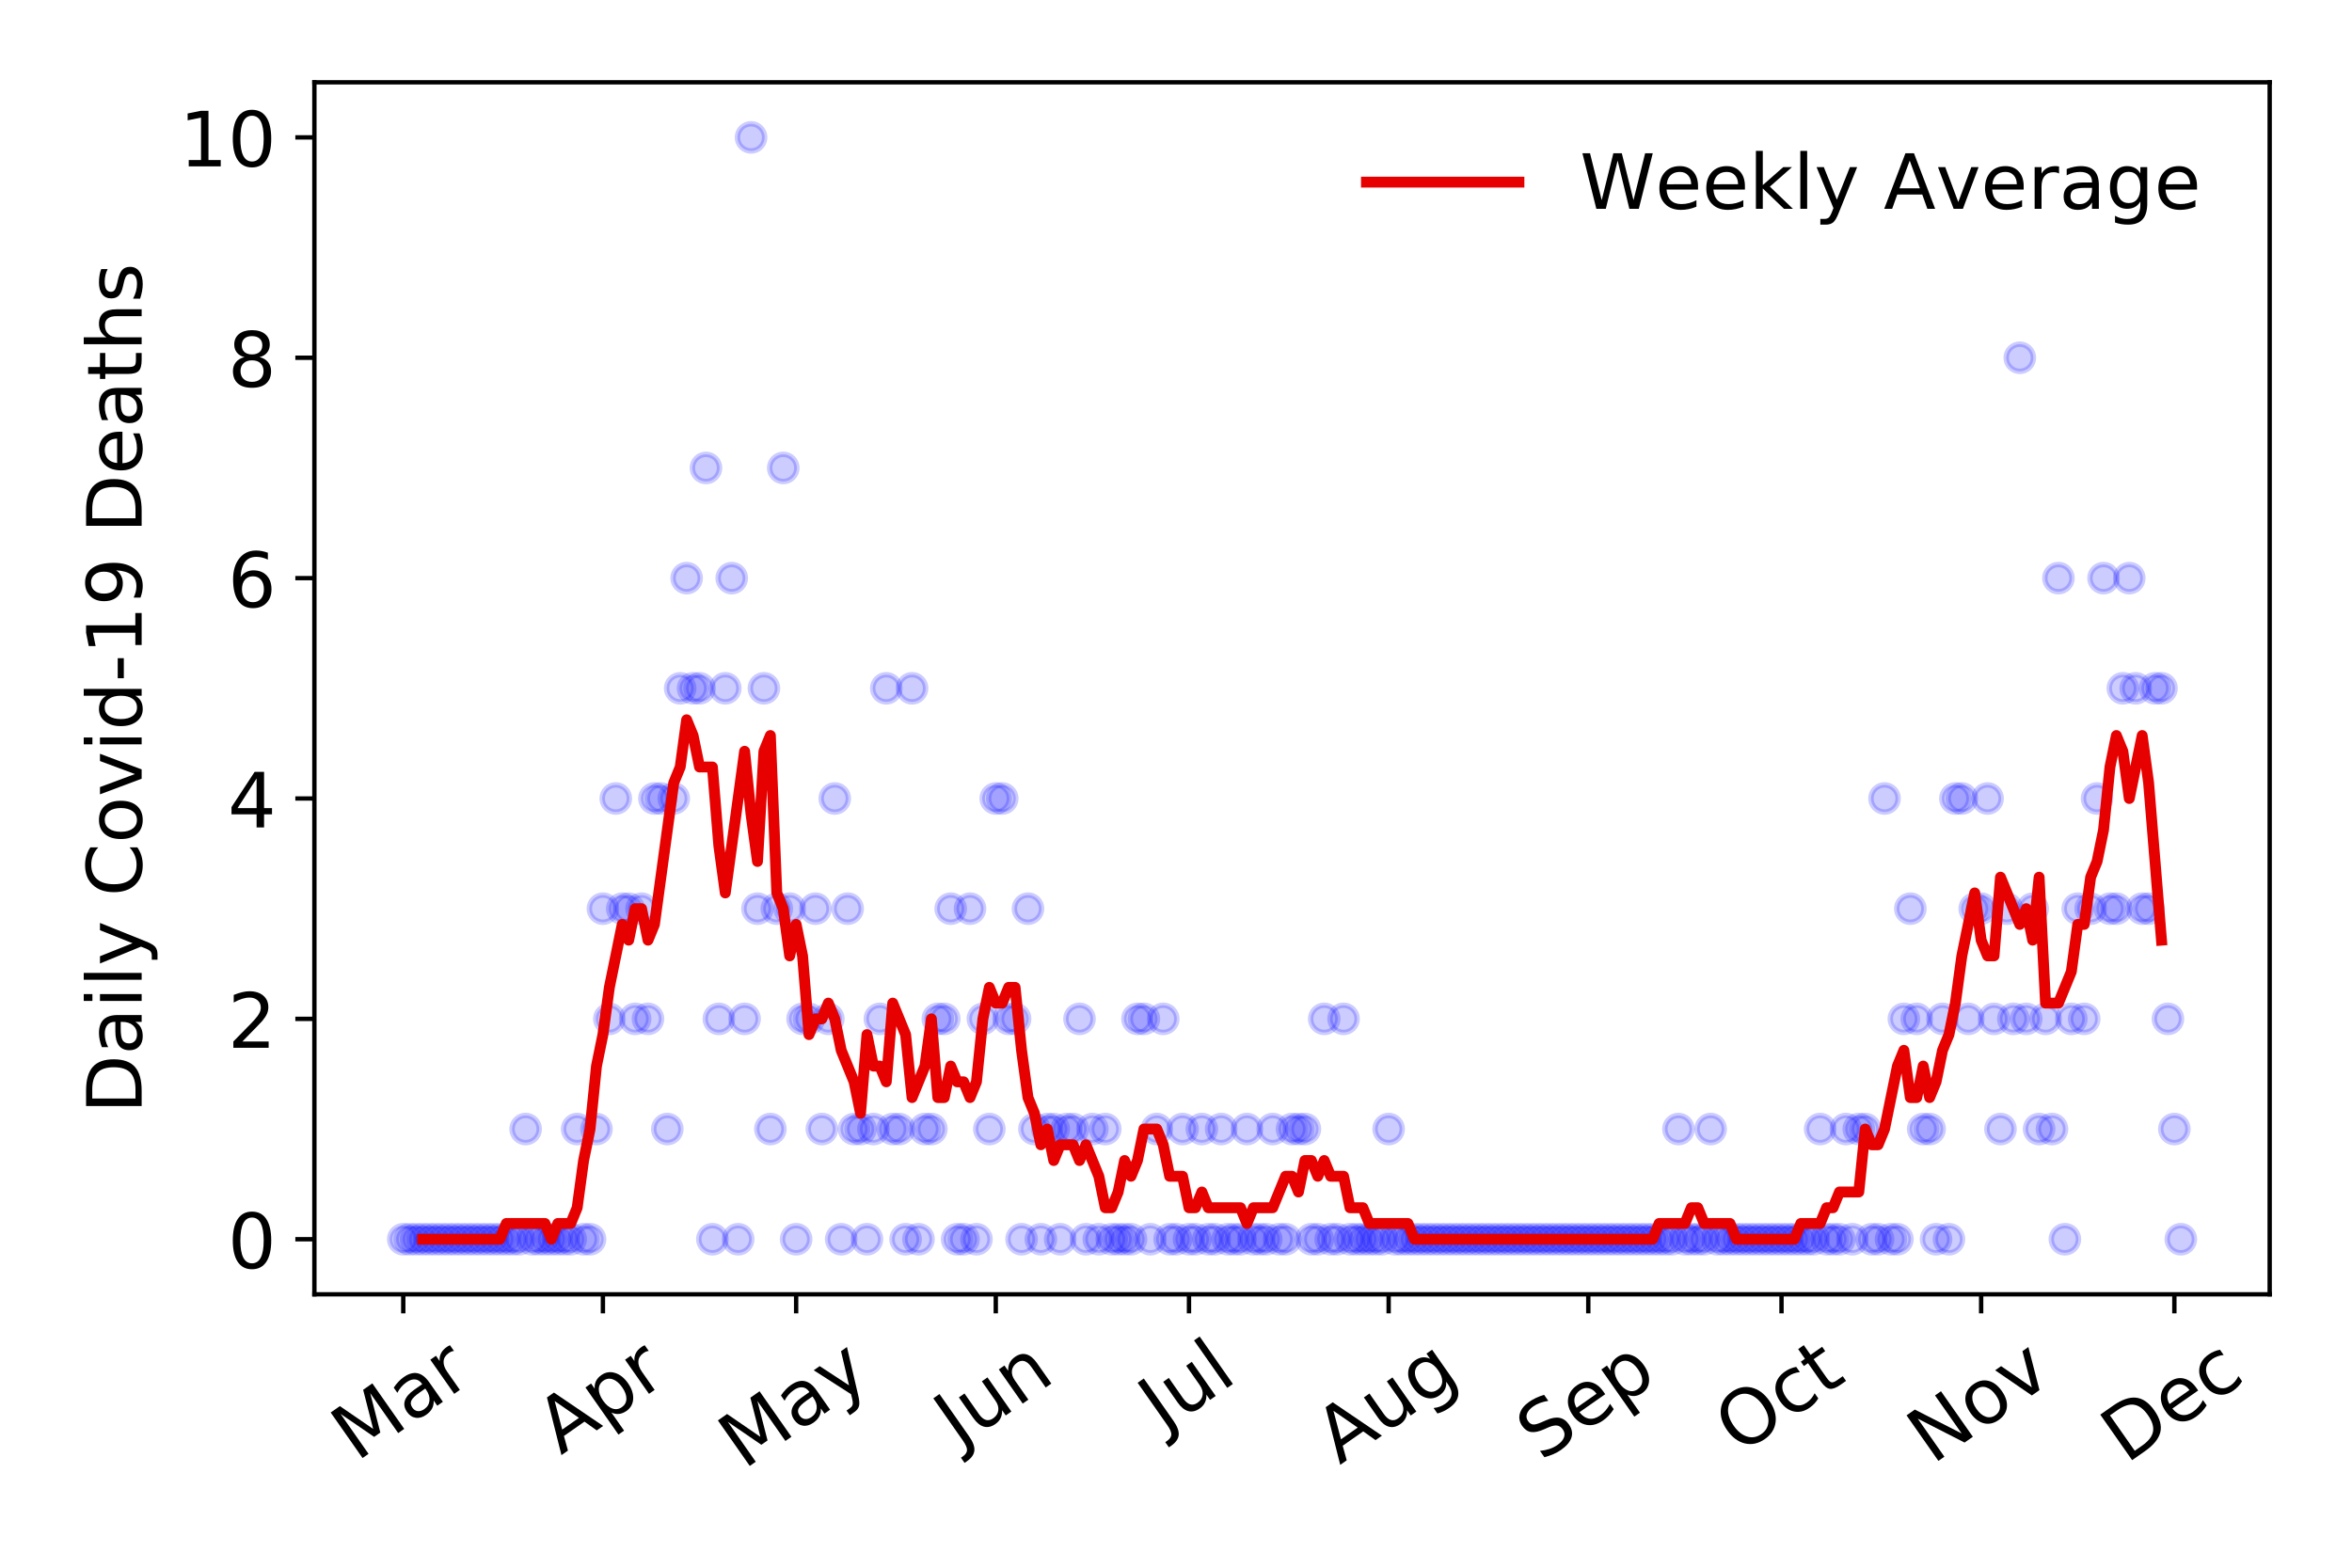 <?xml version="1.0" encoding="utf-8" standalone="no"?>
<!DOCTYPE svg PUBLIC "-//W3C//DTD SVG 1.1//EN"
  "http://www.w3.org/Graphics/SVG/1.1/DTD/svg11.dtd">
<!-- Created with matplotlib (https://matplotlib.org/) -->
<svg height="288pt" version="1.1" viewBox="0 0 432 288" width="432pt" xmlns="http://www.w3.org/2000/svg" xmlns:xlink="http://www.w3.org/1999/xlink">
 <defs>
  <style type="text/css">
*{stroke-linecap:butt;stroke-linejoin:round;}
  </style>
 </defs>
 <g id="figure_1">
  <g id="patch_1">
   <path d="M 0 288 
L 432 288 
L 432 0 
L 0 0 
z
" style="fill:#ffffff;"/>
  </g>
  <g id="axes_1">
   <g id="patch_2">
    <path d="M 57.745 237.778 
L 416.88 237.778 
L 416.88 15.12 
L 57.745 15.12 
z
" style="fill:#ffffff;"/>
   </g>
   <g id="matplotlib.axis_1">
    <g id="xtick_1">
     <g id="line2d_1">
      <defs>
       <path d="M 0 0 
L 0 3.5 
" id="md617ba0c55" style="stroke:#000000;stroke-width:0.8;"/>
      </defs>
      <g>
       <use style="stroke:#000000;stroke-width:0.8;" x="74.069" xlink:href="#md617ba0c55" y="237.778"/>
      </g>
     </g>
     <g id="text_1">
      <!-- Mar -->
      <defs>
       <path d="M 9.812 72.906 
L 24.516 72.906 
L 43.109 23.297 
L 61.812 72.906 
L 76.516 72.906 
L 76.516 0 
L 66.891 0 
L 66.891 64.016 
L 48.094 14.016 
L 38.188 14.016 
L 19.391 64.016 
L 19.391 0 
L 9.812 0 
z
" id="DejaVuSans-77"/>
       <path d="M 34.281 27.484 
Q 23.391 27.484 19.188 25 
Q 14.984 22.516 14.984 16.5 
Q 14.984 11.719 18.141 8.906 
Q 21.297 6.109 26.703 6.109 
Q 34.188 6.109 38.703 11.406 
Q 43.219 16.703 43.219 25.484 
L 43.219 27.484 
z
M 52.203 31.203 
L 52.203 0 
L 43.219 0 
L 43.219 8.297 
Q 40.141 3.328 35.547 0.953 
Q 30.953 -1.422 24.312 -1.422 
Q 15.922 -1.422 10.953 3.297 
Q 6 8.016 6 15.922 
Q 6 25.141 12.172 29.828 
Q 18.359 34.516 30.609 34.516 
L 43.219 34.516 
L 43.219 35.406 
Q 43.219 41.609 39.141 45 
Q 35.062 48.391 27.688 48.391 
Q 23 48.391 18.547 47.266 
Q 14.109 46.141 10.016 43.891 
L 10.016 52.203 
Q 14.938 54.109 19.578 55.047 
Q 24.219 56 28.609 56 
Q 40.484 56 46.344 49.844 
Q 52.203 43.703 52.203 31.203 
z
" id="DejaVuSans-97"/>
       <path d="M 41.109 46.297 
Q 39.594 47.172 37.812 47.578 
Q 36.031 48 33.891 48 
Q 26.266 48 22.188 43.047 
Q 18.109 38.094 18.109 28.812 
L 18.109 0 
L 9.078 0 
L 9.078 54.688 
L 18.109 54.688 
L 18.109 46.188 
Q 20.953 51.172 25.484 53.578 
Q 30.031 56 36.531 56 
Q 37.453 56 38.578 55.875 
Q 39.703 55.766 41.062 55.516 
z
" id="DejaVuSans-114"/>
      </defs>
      <g transform="translate(65.467 268.643)rotate(-35)scale(0.14 -0.14)">
       <use xlink:href="#DejaVuSans-77"/>
       <use x="86.279" xlink:href="#DejaVuSans-97"/>
       <use x="147.559" xlink:href="#DejaVuSans-114"/>
      </g>
     </g>
    </g>
    <g id="xtick_2">
     <g id="line2d_2">
      <g>
       <use style="stroke:#000000;stroke-width:0.8;" x="110.74" xlink:href="#md617ba0c55" y="237.778"/>
      </g>
     </g>
     <g id="text_2">
      <!-- Apr -->
      <defs>
       <path d="M 34.188 63.188 
L 20.797 26.906 
L 47.609 26.906 
z
M 28.609 72.906 
L 39.797 72.906 
L 67.578 0 
L 57.328 0 
L 50.688 18.703 
L 17.828 18.703 
L 11.188 0 
L 0.781 0 
z
" id="DejaVuSans-65"/>
       <path d="M 18.109 8.203 
L 18.109 -20.797 
L 9.078 -20.797 
L 9.078 54.688 
L 18.109 54.688 
L 18.109 46.391 
Q 20.953 51.266 25.266 53.625 
Q 29.594 56 35.594 56 
Q 45.562 56 51.781 48.094 
Q 58.016 40.188 58.016 27.297 
Q 58.016 14.406 51.781 6.484 
Q 45.562 -1.422 35.594 -1.422 
Q 29.594 -1.422 25.266 0.953 
Q 20.953 3.328 18.109 8.203 
z
M 48.688 27.297 
Q 48.688 37.203 44.609 42.844 
Q 40.531 48.484 33.406 48.484 
Q 26.266 48.484 22.188 42.844 
Q 18.109 37.203 18.109 27.297 
Q 18.109 17.391 22.188 11.75 
Q 26.266 6.109 33.406 6.109 
Q 40.531 6.109 44.609 11.75 
Q 48.688 17.391 48.688 27.297 
z
" id="DejaVuSans-112"/>
      </defs>
      <g transform="translate(103.036 267.384)rotate(-35)scale(0.14 -0.14)">
       <use xlink:href="#DejaVuSans-65"/>
       <use x="68.408" xlink:href="#DejaVuSans-112"/>
       <use x="131.885" xlink:href="#DejaVuSans-114"/>
      </g>
     </g>
    </g>
    <g id="xtick_3">
     <g id="line2d_3">
      <g>
       <use style="stroke:#000000;stroke-width:0.8;" x="146.228" xlink:href="#md617ba0c55" y="237.778"/>
      </g>
     </g>
     <g id="text_3">
      <!-- May -->
      <defs>
       <path d="M 32.172 -5.078 
Q 28.375 -14.844 24.75 -17.812 
Q 21.141 -20.797 15.094 -20.797 
L 7.906 -20.797 
L 7.906 -13.281 
L 13.188 -13.281 
Q 16.891 -13.281 18.938 -11.516 
Q 21 -9.766 23.484 -3.219 
L 25.094 0.875 
L 2.984 54.688 
L 12.5 54.688 
L 29.594 11.922 
L 46.688 54.688 
L 56.203 54.688 
z
" id="DejaVuSans-121"/>
      </defs>
      <g transform="translate(136.588 270.094)rotate(-35)scale(0.14 -0.14)">
       <use xlink:href="#DejaVuSans-77"/>
       <use x="86.279" xlink:href="#DejaVuSans-97"/>
       <use x="147.559" xlink:href="#DejaVuSans-121"/>
      </g>
     </g>
    </g>
    <g id="xtick_4">
     <g id="line2d_4">
      <g>
       <use style="stroke:#000000;stroke-width:0.8;" x="182.898" xlink:href="#md617ba0c55" y="237.778"/>
      </g>
     </g>
     <g id="text_4">
      <!-- Jun -->
      <defs>
       <path d="M 9.812 72.906 
L 19.672 72.906 
L 19.672 5.078 
Q 19.672 -8.109 14.672 -14.062 
Q 9.672 -20.016 -1.422 -20.016 
L -5.172 -20.016 
L -5.172 -11.719 
L -2.094 -11.719 
Q 4.438 -11.719 7.125 -8.047 
Q 9.812 -4.391 9.812 5.078 
z
" id="DejaVuSans-74"/>
       <path d="M 8.5 21.578 
L 8.5 54.688 
L 17.484 54.688 
L 17.484 21.922 
Q 17.484 14.156 20.5 10.266 
Q 23.531 6.391 29.594 6.391 
Q 36.859 6.391 41.078 11.031 
Q 45.312 15.672 45.312 23.688 
L 45.312 54.688 
L 54.297 54.688 
L 54.297 0 
L 45.312 0 
L 45.312 8.406 
Q 42.047 3.422 37.719 1 
Q 33.406 -1.422 27.688 -1.422 
Q 18.266 -1.422 13.375 4.438 
Q 8.5 10.297 8.5 21.578 
z
M 31.109 56 
z
" id="DejaVuSans-117"/>
       <path d="M 54.891 33.016 
L 54.891 0 
L 45.906 0 
L 45.906 32.719 
Q 45.906 40.484 42.875 44.328 
Q 39.844 48.188 33.797 48.188 
Q 26.516 48.188 22.312 43.547 
Q 18.109 38.922 18.109 30.906 
L 18.109 0 
L 9.078 0 
L 9.078 54.688 
L 18.109 54.688 
L 18.109 46.188 
Q 21.344 51.125 25.703 53.562 
Q 30.078 56 35.797 56 
Q 45.219 56 50.047 50.172 
Q 54.891 44.344 54.891 33.016 
z
" id="DejaVuSans-110"/>
      </defs>
      <g transform="translate(176.154 266.039)rotate(-35)scale(0.14 -0.14)">
       <use xlink:href="#DejaVuSans-74"/>
       <use x="29.492" xlink:href="#DejaVuSans-117"/>
       <use x="92.871" xlink:href="#DejaVuSans-110"/>
      </g>
     </g>
    </g>
    <g id="xtick_5">
     <g id="line2d_5">
      <g>
       <use style="stroke:#000000;stroke-width:0.8;" x="218.386" xlink:href="#md617ba0c55" y="237.778"/>
      </g>
     </g>
     <g id="text_5">
      <!-- Jul -->
      <defs>
       <path d="M 9.422 75.984 
L 18.406 75.984 
L 18.406 0 
L 9.422 0 
z
" id="DejaVuSans-108"/>
      </defs>
      <g transform="translate(213.683 263.181)rotate(-35)scale(0.14 -0.14)">
       <use xlink:href="#DejaVuSans-74"/>
       <use x="29.492" xlink:href="#DejaVuSans-117"/>
       <use x="92.871" xlink:href="#DejaVuSans-108"/>
      </g>
     </g>
    </g>
    <g id="xtick_6">
     <g id="line2d_6">
      <g>
       <use style="stroke:#000000;stroke-width:0.8;" x="255.056" xlink:href="#md617ba0c55" y="237.778"/>
      </g>
     </g>
     <g id="text_6">
      <!-- Aug -->
      <defs>
       <path d="M 45.406 27.984 
Q 45.406 37.75 41.375 43.109 
Q 37.359 48.484 30.078 48.484 
Q 22.859 48.484 18.828 43.109 
Q 14.797 37.75 14.797 27.984 
Q 14.797 18.266 18.828 12.891 
Q 22.859 7.516 30.078 7.516 
Q 37.359 7.516 41.375 12.891 
Q 45.406 18.266 45.406 27.984 
z
M 54.391 6.781 
Q 54.391 -7.172 48.188 -13.984 
Q 42 -20.797 29.203 -20.797 
Q 24.469 -20.797 20.266 -20.094 
Q 16.062 -19.391 12.109 -17.922 
L 12.109 -9.188 
Q 16.062 -11.328 19.922 -12.344 
Q 23.781 -13.375 27.781 -13.375 
Q 36.625 -13.375 41.016 -8.766 
Q 45.406 -4.156 45.406 5.172 
L 45.406 9.625 
Q 42.625 4.781 38.281 2.391 
Q 33.938 0 27.875 0 
Q 17.828 0 11.672 7.656 
Q 5.516 15.328 5.516 27.984 
Q 5.516 40.672 11.672 48.328 
Q 17.828 56 27.875 56 
Q 33.938 56 38.281 53.609 
Q 42.625 51.219 45.406 46.391 
L 45.406 54.688 
L 54.391 54.688 
z
" id="DejaVuSans-103"/>
      </defs>
      <g transform="translate(246.075 269.172)rotate(-35)scale(0.14 -0.14)">
       <use xlink:href="#DejaVuSans-65"/>
       <use x="68.408" xlink:href="#DejaVuSans-117"/>
       <use x="131.787" xlink:href="#DejaVuSans-103"/>
      </g>
     </g>
    </g>
    <g id="xtick_7">
     <g id="line2d_7">
      <g>
       <use style="stroke:#000000;stroke-width:0.8;" x="291.727" xlink:href="#md617ba0c55" y="237.778"/>
      </g>
     </g>
     <g id="text_7">
      <!-- Sep -->
      <defs>
       <path d="M 53.516 70.516 
L 53.516 60.891 
Q 47.906 63.578 42.922 64.891 
Q 37.938 66.219 33.297 66.219 
Q 25.25 66.219 20.875 63.094 
Q 16.5 59.969 16.5 54.203 
Q 16.5 49.359 19.406 46.891 
Q 22.312 44.438 30.422 42.922 
L 36.375 41.703 
Q 47.406 39.594 52.656 34.297 
Q 57.906 29 57.906 20.125 
Q 57.906 9.516 50.797 4.047 
Q 43.703 -1.422 29.984 -1.422 
Q 24.812 -1.422 18.969 -0.25 
Q 13.141 0.922 6.891 3.219 
L 6.891 13.375 
Q 12.891 10.016 18.656 8.297 
Q 24.422 6.594 29.984 6.594 
Q 38.422 6.594 43.016 9.906 
Q 47.609 13.234 47.609 19.391 
Q 47.609 24.75 44.312 27.781 
Q 41.016 30.812 33.5 32.328 
L 27.484 33.5 
Q 16.453 35.688 11.516 40.375 
Q 6.594 45.062 6.594 53.422 
Q 6.594 63.094 13.406 68.656 
Q 20.219 74.219 32.172 74.219 
Q 37.312 74.219 42.625 73.281 
Q 47.953 72.359 53.516 70.516 
z
" id="DejaVuSans-83"/>
       <path d="M 56.203 29.594 
L 56.203 25.203 
L 14.891 25.203 
Q 15.484 15.922 20.484 11.062 
Q 25.484 6.203 34.422 6.203 
Q 39.594 6.203 44.453 7.469 
Q 49.312 8.734 54.109 11.281 
L 54.109 2.781 
Q 49.266 0.734 44.188 -0.344 
Q 39.109 -1.422 33.891 -1.422 
Q 20.797 -1.422 13.156 6.188 
Q 5.516 13.812 5.516 26.812 
Q 5.516 40.234 12.766 48.109 
Q 20.016 56 32.328 56 
Q 43.359 56 49.781 48.891 
Q 56.203 41.797 56.203 29.594 
z
M 47.219 32.234 
Q 47.125 39.594 43.094 43.984 
Q 39.062 48.391 32.422 48.391 
Q 24.906 48.391 20.391 44.141 
Q 15.875 39.891 15.188 32.172 
z
" id="DejaVuSans-101"/>
      </defs>
      <g transform="translate(283.134 268.629)rotate(-35)scale(0.14 -0.14)">
       <use xlink:href="#DejaVuSans-83"/>
       <use x="63.477" xlink:href="#DejaVuSans-101"/>
       <use x="125" xlink:href="#DejaVuSans-112"/>
      </g>
     </g>
    </g>
    <g id="xtick_8">
     <g id="line2d_8">
      <g>
       <use style="stroke:#000000;stroke-width:0.8;" x="327.215" xlink:href="#md617ba0c55" y="237.778"/>
      </g>
     </g>
     <g id="text_8">
      <!-- Oct -->
      <defs>
       <path d="M 39.406 66.219 
Q 28.656 66.219 22.328 58.203 
Q 16.016 50.203 16.016 36.375 
Q 16.016 22.609 22.328 14.594 
Q 28.656 6.594 39.406 6.594 
Q 50.141 6.594 56.422 14.594 
Q 62.703 22.609 62.703 36.375 
Q 62.703 50.203 56.422 58.203 
Q 50.141 66.219 39.406 66.219 
z
M 39.406 74.219 
Q 54.734 74.219 63.906 63.938 
Q 73.094 53.656 73.094 36.375 
Q 73.094 19.141 63.906 8.859 
Q 54.734 -1.422 39.406 -1.422 
Q 24.031 -1.422 14.812 8.828 
Q 5.609 19.094 5.609 36.375 
Q 5.609 53.656 14.812 63.938 
Q 24.031 74.219 39.406 74.219 
z
" id="DejaVuSans-79"/>
       <path d="M 48.781 52.594 
L 48.781 44.188 
Q 44.969 46.297 41.141 47.344 
Q 37.312 48.391 33.406 48.391 
Q 24.656 48.391 19.812 42.844 
Q 14.984 37.312 14.984 27.297 
Q 14.984 17.281 19.812 11.734 
Q 24.656 6.203 33.406 6.203 
Q 37.312 6.203 41.141 7.25 
Q 44.969 8.297 48.781 10.406 
L 48.781 2.094 
Q 45.016 0.344 40.984 -0.531 
Q 36.969 -1.422 32.422 -1.422 
Q 20.062 -1.422 12.781 6.344 
Q 5.516 14.109 5.516 27.297 
Q 5.516 40.672 12.859 48.328 
Q 20.219 56 33.016 56 
Q 37.156 56 41.109 55.141 
Q 45.062 54.297 48.781 52.594 
z
" id="DejaVuSans-99"/>
       <path d="M 18.312 70.219 
L 18.312 54.688 
L 36.812 54.688 
L 36.812 47.703 
L 18.312 47.703 
L 18.312 18.016 
Q 18.312 11.328 20.141 9.422 
Q 21.969 7.516 27.594 7.516 
L 36.812 7.516 
L 36.812 0 
L 27.594 0 
Q 17.188 0 13.234 3.875 
Q 9.281 7.766 9.281 18.016 
L 9.281 47.703 
L 2.688 47.703 
L 2.688 54.688 
L 9.281 54.688 
L 9.281 70.219 
z
" id="DejaVuSans-116"/>
      </defs>
      <g transform="translate(319.516 267.377)rotate(-35)scale(0.14 -0.14)">
       <use xlink:href="#DejaVuSans-79"/>
       <use x="78.711" xlink:href="#DejaVuSans-99"/>
       <use x="133.691" xlink:href="#DejaVuSans-116"/>
      </g>
     </g>
    </g>
    <g id="xtick_9">
     <g id="line2d_9">
      <g>
       <use style="stroke:#000000;stroke-width:0.8;" x="363.885" xlink:href="#md617ba0c55" y="237.778"/>
      </g>
     </g>
     <g id="text_9">
      <!-- Nov -->
      <defs>
       <path d="M 9.812 72.906 
L 23.094 72.906 
L 55.422 11.922 
L 55.422 72.906 
L 64.984 72.906 
L 64.984 0 
L 51.703 0 
L 19.391 60.984 
L 19.391 0 
L 9.812 0 
z
" id="DejaVuSans-78"/>
       <path d="M 30.609 48.391 
Q 23.391 48.391 19.188 42.75 
Q 14.984 37.109 14.984 27.297 
Q 14.984 17.484 19.156 11.844 
Q 23.344 6.203 30.609 6.203 
Q 37.797 6.203 41.984 11.859 
Q 46.188 17.531 46.188 27.297 
Q 46.188 37.016 41.984 42.703 
Q 37.797 48.391 30.609 48.391 
z
M 30.609 56 
Q 42.328 56 49.016 48.375 
Q 55.719 40.766 55.719 27.297 
Q 55.719 13.875 49.016 6.219 
Q 42.328 -1.422 30.609 -1.422 
Q 18.844 -1.422 12.172 6.219 
Q 5.516 13.875 5.516 27.297 
Q 5.516 40.766 12.172 48.375 
Q 18.844 56 30.609 56 
z
" id="DejaVuSans-111"/>
       <path d="M 2.984 54.688 
L 12.5 54.688 
L 29.594 8.797 
L 46.688 54.688 
L 56.203 54.688 
L 35.688 0 
L 23.484 0 
z
" id="DejaVuSans-118"/>
      </defs>
      <g transform="translate(354.909 269.166)rotate(-35)scale(0.14 -0.14)">
       <use xlink:href="#DejaVuSans-78"/>
       <use x="74.805" xlink:href="#DejaVuSans-111"/>
       <use x="135.986" xlink:href="#DejaVuSans-118"/>
      </g>
     </g>
    </g>
    <g id="xtick_10">
     <g id="line2d_10">
      <g>
       <use style="stroke:#000000;stroke-width:0.8;" x="399.373" xlink:href="#md617ba0c55" y="237.778"/>
      </g>
     </g>
     <g id="text_10">
      <!-- Dec -->
      <defs>
       <path d="M 19.672 64.797 
L 19.672 8.109 
L 31.594 8.109 
Q 46.688 8.109 53.688 14.938 
Q 60.688 21.781 60.688 36.531 
Q 60.688 51.172 53.688 57.984 
Q 46.688 64.797 31.594 64.797 
z
M 9.812 72.906 
L 30.078 72.906 
Q 51.266 72.906 61.172 64.094 
Q 71.094 55.281 71.094 36.531 
Q 71.094 17.672 61.125 8.828 
Q 51.172 0 30.078 0 
L 9.812 0 
z
" id="DejaVuSans-68"/>
      </defs>
      <g transform="translate(390.492 269.032)rotate(-35)scale(0.14 -0.14)">
       <use xlink:href="#DejaVuSans-68"/>
       <use x="77.002" xlink:href="#DejaVuSans-101"/>
       <use x="138.525" xlink:href="#DejaVuSans-99"/>
      </g>
     </g>
    </g>
   </g>
   <g id="matplotlib.axis_2">
    <g id="ytick_1">
     <g id="line2d_11">
      <defs>
       <path d="M 0 0 
L -3.5 0 
" id="mf9bc58199c" style="stroke:#000000;stroke-width:0.8;"/>
      </defs>
      <g>
       <use style="stroke:#000000;stroke-width:0.8;" x="57.745" xlink:href="#mf9bc58199c" y="227.657"/>
      </g>
     </g>
     <g id="text_11">
      <!-- 0 -->
      <defs>
       <path d="M 31.781 66.406 
Q 24.172 66.406 20.328 58.906 
Q 16.5 51.422 16.5 36.375 
Q 16.5 21.391 20.328 13.891 
Q 24.172 6.391 31.781 6.391 
Q 39.453 6.391 43.281 13.891 
Q 47.125 21.391 47.125 36.375 
Q 47.125 51.422 43.281 58.906 
Q 39.453 66.406 31.781 66.406 
z
M 31.781 74.219 
Q 44.047 74.219 50.516 64.516 
Q 56.984 54.828 56.984 36.375 
Q 56.984 17.969 50.516 8.266 
Q 44.047 -1.422 31.781 -1.422 
Q 19.531 -1.422 13.062 8.266 
Q 6.594 17.969 6.594 36.375 
Q 6.594 54.828 13.062 64.516 
Q 19.531 74.219 31.781 74.219 
z
" id="DejaVuSans-48"/>
      </defs>
      <g transform="translate(41.837 232.976)scale(0.14 -0.14)">
       <use xlink:href="#DejaVuSans-48"/>
      </g>
     </g>
    </g>
    <g id="ytick_2">
     <g id="line2d_12">
      <g>
       <use style="stroke:#000000;stroke-width:0.8;" x="57.745" xlink:href="#mf9bc58199c" y="187.174"/>
      </g>
     </g>
     <g id="text_12">
      <!-- 2 -->
      <defs>
       <path d="M 19.188 8.297 
L 53.609 8.297 
L 53.609 0 
L 7.328 0 
L 7.328 8.297 
Q 12.938 14.109 22.625 23.891 
Q 32.328 33.688 34.812 36.531 
Q 39.547 41.844 41.422 45.531 
Q 43.312 49.219 43.312 52.781 
Q 43.312 58.594 39.234 62.25 
Q 35.156 65.922 28.609 65.922 
Q 23.969 65.922 18.812 64.312 
Q 13.672 62.703 7.812 59.422 
L 7.812 69.391 
Q 13.766 71.781 18.938 73 
Q 24.125 74.219 28.422 74.219 
Q 39.75 74.219 46.484 68.547 
Q 53.219 62.891 53.219 53.422 
Q 53.219 48.922 51.531 44.891 
Q 49.859 40.875 45.406 35.406 
Q 44.188 33.984 37.641 27.219 
Q 31.109 20.453 19.188 8.297 
z
" id="DejaVuSans-50"/>
      </defs>
      <g transform="translate(41.837 192.493)scale(0.14 -0.14)">
       <use xlink:href="#DejaVuSans-50"/>
      </g>
     </g>
    </g>
    <g id="ytick_3">
     <g id="line2d_13">
      <g>
       <use style="stroke:#000000;stroke-width:0.8;" x="57.745" xlink:href="#mf9bc58199c" y="146.691"/>
      </g>
     </g>
     <g id="text_13">
      <!-- 4 -->
      <defs>
       <path d="M 37.797 64.312 
L 12.891 25.391 
L 37.797 25.391 
z
M 35.203 72.906 
L 47.609 72.906 
L 47.609 25.391 
L 58.016 25.391 
L 58.016 17.188 
L 47.609 17.188 
L 47.609 0 
L 37.797 0 
L 37.797 17.188 
L 4.891 17.188 
L 4.891 26.703 
z
" id="DejaVuSans-52"/>
      </defs>
      <g transform="translate(41.837 152.01)scale(0.14 -0.14)">
       <use xlink:href="#DejaVuSans-52"/>
      </g>
     </g>
    </g>
    <g id="ytick_4">
     <g id="line2d_14">
      <g>
       <use style="stroke:#000000;stroke-width:0.8;" x="57.745" xlink:href="#mf9bc58199c" y="106.207"/>
      </g>
     </g>
     <g id="text_14">
      <!-- 6 -->
      <defs>
       <path d="M 33.016 40.375 
Q 26.375 40.375 22.484 35.828 
Q 18.609 31.297 18.609 23.391 
Q 18.609 15.531 22.484 10.953 
Q 26.375 6.391 33.016 6.391 
Q 39.656 6.391 43.531 10.953 
Q 47.406 15.531 47.406 23.391 
Q 47.406 31.297 43.531 35.828 
Q 39.656 40.375 33.016 40.375 
z
M 52.594 71.297 
L 52.594 62.312 
Q 48.875 64.062 45.094 64.984 
Q 41.312 65.922 37.594 65.922 
Q 27.828 65.922 22.672 59.328 
Q 17.531 52.734 16.797 39.406 
Q 19.672 43.656 24.016 45.922 
Q 28.375 48.188 33.594 48.188 
Q 44.578 48.188 50.953 41.516 
Q 57.328 34.859 57.328 23.391 
Q 57.328 12.156 50.688 5.359 
Q 44.047 -1.422 33.016 -1.422 
Q 20.359 -1.422 13.672 8.266 
Q 6.984 17.969 6.984 36.375 
Q 6.984 53.656 15.188 63.938 
Q 23.391 74.219 37.203 74.219 
Q 40.922 74.219 44.703 73.484 
Q 48.484 72.75 52.594 71.297 
z
" id="DejaVuSans-54"/>
      </defs>
      <g transform="translate(41.837 111.526)scale(0.14 -0.14)">
       <use xlink:href="#DejaVuSans-54"/>
      </g>
     </g>
    </g>
    <g id="ytick_5">
     <g id="line2d_15">
      <g>
       <use style="stroke:#000000;stroke-width:0.8;" x="57.745" xlink:href="#mf9bc58199c" y="65.724"/>
      </g>
     </g>
     <g id="text_15">
      <!-- 8 -->
      <defs>
       <path d="M 31.781 34.625 
Q 24.75 34.625 20.719 30.859 
Q 16.703 27.094 16.703 20.516 
Q 16.703 13.922 20.719 10.156 
Q 24.75 6.391 31.781 6.391 
Q 38.812 6.391 42.859 10.172 
Q 46.922 13.969 46.922 20.516 
Q 46.922 27.094 42.891 30.859 
Q 38.875 34.625 31.781 34.625 
z
M 21.922 38.812 
Q 15.578 40.375 12.031 44.719 
Q 8.5 49.078 8.5 55.328 
Q 8.5 64.062 14.719 69.141 
Q 20.953 74.219 31.781 74.219 
Q 42.672 74.219 48.875 69.141 
Q 55.078 64.062 55.078 55.328 
Q 55.078 49.078 51.531 44.719 
Q 48 40.375 41.703 38.812 
Q 48.828 37.156 52.797 32.312 
Q 56.781 27.484 56.781 20.516 
Q 56.781 9.906 50.312 4.234 
Q 43.844 -1.422 31.781 -1.422 
Q 19.734 -1.422 13.25 4.234 
Q 6.781 9.906 6.781 20.516 
Q 6.781 27.484 10.781 32.312 
Q 14.797 37.156 21.922 38.812 
z
M 18.312 54.391 
Q 18.312 48.734 21.844 45.562 
Q 25.391 42.391 31.781 42.391 
Q 38.141 42.391 41.719 45.562 
Q 45.312 48.734 45.312 54.391 
Q 45.312 60.062 41.719 63.234 
Q 38.141 66.406 31.781 66.406 
Q 25.391 66.406 21.844 63.234 
Q 18.312 60.062 18.312 54.391 
z
" id="DejaVuSans-56"/>
      </defs>
      <g transform="translate(41.837 71.043)scale(0.14 -0.14)">
       <use xlink:href="#DejaVuSans-56"/>
      </g>
     </g>
    </g>
    <g id="ytick_6">
     <g id="line2d_16">
      <g>
       <use style="stroke:#000000;stroke-width:0.8;" x="57.745" xlink:href="#mf9bc58199c" y="25.241"/>
      </g>
     </g>
     <g id="text_16">
      <!-- 10 -->
      <defs>
       <path d="M 12.406 8.297 
L 28.516 8.297 
L 28.516 63.922 
L 10.984 60.406 
L 10.984 69.391 
L 28.422 72.906 
L 38.281 72.906 
L 38.281 8.297 
L 54.391 8.297 
L 54.391 0 
L 12.406 0 
z
" id="DejaVuSans-49"/>
      </defs>
      <g transform="translate(32.93 30.56)scale(0.14 -0.14)">
       <use xlink:href="#DejaVuSans-49"/>
       <use x="63.623" xlink:href="#DejaVuSans-48"/>
      </g>
     </g>
    </g>
    <g id="text_17">
     <!-- Daily Covid-19 Deaths -->
     <defs>
      <path d="M 9.422 54.688 
L 18.406 54.688 
L 18.406 0 
L 9.422 0 
z
M 9.422 75.984 
L 18.406 75.984 
L 18.406 64.594 
L 9.422 64.594 
z
" id="DejaVuSans-105"/>
      <path id="DejaVuSans-32"/>
      <path d="M 64.406 67.281 
L 64.406 56.891 
Q 59.422 61.531 53.781 63.812 
Q 48.141 66.109 41.797 66.109 
Q 29.297 66.109 22.656 58.469 
Q 16.016 50.828 16.016 36.375 
Q 16.016 21.969 22.656 14.328 
Q 29.297 6.688 41.797 6.688 
Q 48.141 6.688 53.781 8.984 
Q 59.422 11.281 64.406 15.922 
L 64.406 5.609 
Q 59.234 2.094 53.438 0.328 
Q 47.656 -1.422 41.219 -1.422 
Q 24.656 -1.422 15.125 8.703 
Q 5.609 18.844 5.609 36.375 
Q 5.609 53.953 15.125 64.078 
Q 24.656 74.219 41.219 74.219 
Q 47.75 74.219 53.531 72.484 
Q 59.328 70.75 64.406 67.281 
z
" id="DejaVuSans-67"/>
      <path d="M 45.406 46.391 
L 45.406 75.984 
L 54.391 75.984 
L 54.391 0 
L 45.406 0 
L 45.406 8.203 
Q 42.578 3.328 38.25 0.953 
Q 33.938 -1.422 27.875 -1.422 
Q 17.969 -1.422 11.734 6.484 
Q 5.516 14.406 5.516 27.297 
Q 5.516 40.188 11.734 48.094 
Q 17.969 56 27.875 56 
Q 33.938 56 38.25 53.625 
Q 42.578 51.266 45.406 46.391 
z
M 14.797 27.297 
Q 14.797 17.391 18.875 11.75 
Q 22.953 6.109 30.078 6.109 
Q 37.203 6.109 41.297 11.75 
Q 45.406 17.391 45.406 27.297 
Q 45.406 37.203 41.297 42.844 
Q 37.203 48.484 30.078 48.484 
Q 22.953 48.484 18.875 42.844 
Q 14.797 37.203 14.797 27.297 
z
" id="DejaVuSans-100"/>
      <path d="M 4.891 31.391 
L 31.203 31.391 
L 31.203 23.391 
L 4.891 23.391 
z
" id="DejaVuSans-45"/>
      <path d="M 10.984 1.516 
L 10.984 10.5 
Q 14.703 8.734 18.5 7.812 
Q 22.312 6.891 25.984 6.891 
Q 35.75 6.891 40.891 13.453 
Q 46.047 20.016 46.781 33.406 
Q 43.953 29.203 39.594 26.953 
Q 35.25 24.703 29.984 24.703 
Q 19.047 24.703 12.672 31.312 
Q 6.297 37.938 6.297 49.422 
Q 6.297 60.641 12.938 67.422 
Q 19.578 74.219 30.609 74.219 
Q 43.266 74.219 49.922 64.516 
Q 56.594 54.828 56.594 36.375 
Q 56.594 19.141 48.406 8.859 
Q 40.234 -1.422 26.422 -1.422 
Q 22.703 -1.422 18.891 -0.688 
Q 15.094 0.047 10.984 1.516 
z
M 30.609 32.422 
Q 37.25 32.422 41.125 36.953 
Q 45.016 41.5 45.016 49.422 
Q 45.016 57.281 41.125 61.844 
Q 37.25 66.406 30.609 66.406 
Q 23.969 66.406 20.094 61.844 
Q 16.219 57.281 16.219 49.422 
Q 16.219 41.5 20.094 36.953 
Q 23.969 32.422 30.609 32.422 
z
" id="DejaVuSans-57"/>
      <path d="M 54.891 33.016 
L 54.891 0 
L 45.906 0 
L 45.906 32.719 
Q 45.906 40.484 42.875 44.328 
Q 39.844 48.188 33.797 48.188 
Q 26.516 48.188 22.312 43.547 
Q 18.109 38.922 18.109 30.906 
L 18.109 0 
L 9.078 0 
L 9.078 75.984 
L 18.109 75.984 
L 18.109 46.188 
Q 21.344 51.125 25.703 53.562 
Q 30.078 56 35.797 56 
Q 45.219 56 50.047 50.172 
Q 54.891 44.344 54.891 33.016 
z
" id="DejaVuSans-104"/>
      <path d="M 44.281 53.078 
L 44.281 44.578 
Q 40.484 46.531 36.375 47.5 
Q 32.281 48.484 27.875 48.484 
Q 21.188 48.484 17.844 46.438 
Q 14.5 44.391 14.5 40.281 
Q 14.5 37.156 16.891 35.375 
Q 19.281 33.594 26.516 31.984 
L 29.594 31.297 
Q 39.156 29.25 43.188 25.516 
Q 47.219 21.781 47.219 15.094 
Q 47.219 7.469 41.188 3.016 
Q 35.156 -1.422 24.609 -1.422 
Q 20.219 -1.422 15.453 -0.562 
Q 10.688 0.297 5.422 2 
L 5.422 11.281 
Q 10.406 8.688 15.234 7.391 
Q 20.062 6.109 24.812 6.109 
Q 31.156 6.109 34.562 8.281 
Q 37.984 10.453 37.984 14.406 
Q 37.984 18.062 35.516 20.016 
Q 33.062 21.969 24.703 23.781 
L 21.578 24.516 
Q 13.234 26.266 9.516 29.906 
Q 5.812 33.547 5.812 39.891 
Q 5.812 47.609 11.281 51.797 
Q 16.75 56 26.812 56 
Q 31.781 56 36.172 55.266 
Q 40.578 54.547 44.281 53.078 
z
" id="DejaVuSans-115"/>
     </defs>
     <g transform="translate(26.018 204.56)rotate(-90)scale(0.14 -0.14)">
      <use xlink:href="#DejaVuSans-68"/>
      <use x="77.002" xlink:href="#DejaVuSans-97"/>
      <use x="138.281" xlink:href="#DejaVuSans-105"/>
      <use x="166.064" xlink:href="#DejaVuSans-108"/>
      <use x="193.848" xlink:href="#DejaVuSans-121"/>
      <use x="253.027" xlink:href="#DejaVuSans-32"/>
      <use x="284.814" xlink:href="#DejaVuSans-67"/>
      <use x="354.639" xlink:href="#DejaVuSans-111"/>
      <use x="415.82" xlink:href="#DejaVuSans-118"/>
      <use x="475" xlink:href="#DejaVuSans-105"/>
      <use x="502.783" xlink:href="#DejaVuSans-100"/>
      <use x="566.26" xlink:href="#DejaVuSans-45"/>
      <use x="602.344" xlink:href="#DejaVuSans-49"/>
      <use x="665.967" xlink:href="#DejaVuSans-57"/>
      <use x="729.59" xlink:href="#DejaVuSans-32"/>
      <use x="761.377" xlink:href="#DejaVuSans-68"/>
      <use x="838.379" xlink:href="#DejaVuSans-101"/>
      <use x="899.902" xlink:href="#DejaVuSans-97"/>
      <use x="961.182" xlink:href="#DejaVuSans-116"/>
      <use x="1000.391" xlink:href="#DejaVuSans-104"/>
      <use x="1063.77" xlink:href="#DejaVuSans-115"/>
     </g>
    </g>
   </g>
   <g id="line2d_17">
    <defs>
     <path d="M 0 2.5 
C 0.663 2.5 1.299 2.237 1.768 1.768 
C 2.237 1.299 2.5 0.663 2.5 0 
C 2.5 -0.663 2.237 -1.299 1.768 -1.768 
C 1.299 -2.237 0.663 -2.5 0 -2.5 
C -0.663 -2.5 -1.299 -2.237 -1.768 -1.768 
C -2.237 -1.299 -2.5 -0.663 -2.5 0 
C -2.5 0.663 -2.237 1.299 -1.768 1.768 
C -1.299 2.237 -0.663 2.5 0 2.5 
z
" id="mefbb2b3fe3" style="stroke:#0000ff;stroke-opacity:0.2;"/>
    </defs>
    <g clip-path="url(#p0899a7c3e4)">
     <use style="fill:#0000ff;fill-opacity:0.2;stroke:#0000ff;stroke-opacity:0.2;" x="74.069" xlink:href="#mefbb2b3fe3" y="227.657"/>
     <use style="fill:#0000ff;fill-opacity:0.2;stroke:#0000ff;stroke-opacity:0.2;" x="75.252" xlink:href="#mefbb2b3fe3" y="227.657"/>
     <use style="fill:#0000ff;fill-opacity:0.2;stroke:#0000ff;stroke-opacity:0.2;" x="76.435" xlink:href="#mefbb2b3fe3" y="227.657"/>
     <use style="fill:#0000ff;fill-opacity:0.2;stroke:#0000ff;stroke-opacity:0.2;" x="77.618" xlink:href="#mefbb2b3fe3" y="227.657"/>
     <use style="fill:#0000ff;fill-opacity:0.2;stroke:#0000ff;stroke-opacity:0.2;" x="78.801" xlink:href="#mefbb2b3fe3" y="227.657"/>
     <use style="fill:#0000ff;fill-opacity:0.2;stroke:#0000ff;stroke-opacity:0.2;" x="79.984" xlink:href="#mefbb2b3fe3" y="227.657"/>
     <use style="fill:#0000ff;fill-opacity:0.2;stroke:#0000ff;stroke-opacity:0.2;" x="81.167" xlink:href="#mefbb2b3fe3" y="227.657"/>
     <use style="fill:#0000ff;fill-opacity:0.2;stroke:#0000ff;stroke-opacity:0.2;" x="82.35" xlink:href="#mefbb2b3fe3" y="227.657"/>
     <use style="fill:#0000ff;fill-opacity:0.2;stroke:#0000ff;stroke-opacity:0.2;" x="83.533" xlink:href="#mefbb2b3fe3" y="227.657"/>
     <use style="fill:#0000ff;fill-opacity:0.2;stroke:#0000ff;stroke-opacity:0.2;" x="84.716" xlink:href="#mefbb2b3fe3" y="227.657"/>
     <use style="fill:#0000ff;fill-opacity:0.2;stroke:#0000ff;stroke-opacity:0.2;" x="85.899" xlink:href="#mefbb2b3fe3" y="227.657"/>
     <use style="fill:#0000ff;fill-opacity:0.2;stroke:#0000ff;stroke-opacity:0.2;" x="87.081" xlink:href="#mefbb2b3fe3" y="227.657"/>
     <use style="fill:#0000ff;fill-opacity:0.2;stroke:#0000ff;stroke-opacity:0.2;" x="88.264" xlink:href="#mefbb2b3fe3" y="227.657"/>
     <use style="fill:#0000ff;fill-opacity:0.2;stroke:#0000ff;stroke-opacity:0.2;" x="89.447" xlink:href="#mefbb2b3fe3" y="227.657"/>
     <use style="fill:#0000ff;fill-opacity:0.2;stroke:#0000ff;stroke-opacity:0.2;" x="90.63" xlink:href="#mefbb2b3fe3" y="227.657"/>
     <use style="fill:#0000ff;fill-opacity:0.2;stroke:#0000ff;stroke-opacity:0.2;" x="91.813" xlink:href="#mefbb2b3fe3" y="227.657"/>
     <use style="fill:#0000ff;fill-opacity:0.2;stroke:#0000ff;stroke-opacity:0.2;" x="92.996" xlink:href="#mefbb2b3fe3" y="227.657"/>
     <use style="fill:#0000ff;fill-opacity:0.2;stroke:#0000ff;stroke-opacity:0.2;" x="94.179" xlink:href="#mefbb2b3fe3" y="227.657"/>
     <use style="fill:#0000ff;fill-opacity:0.2;stroke:#0000ff;stroke-opacity:0.2;" x="95.362" xlink:href="#mefbb2b3fe3" y="227.657"/>
     <use style="fill:#0000ff;fill-opacity:0.2;stroke:#0000ff;stroke-opacity:0.2;" x="96.545" xlink:href="#mefbb2b3fe3" y="207.416"/>
     <use style="fill:#0000ff;fill-opacity:0.2;stroke:#0000ff;stroke-opacity:0.2;" x="97.728" xlink:href="#mefbb2b3fe3" y="227.657"/>
     <use style="fill:#0000ff;fill-opacity:0.2;stroke:#0000ff;stroke-opacity:0.2;" x="98.911" xlink:href="#mefbb2b3fe3" y="227.657"/>
     <use style="fill:#0000ff;fill-opacity:0.2;stroke:#0000ff;stroke-opacity:0.2;" x="100.094" xlink:href="#mefbb2b3fe3" y="227.657"/>
     <use style="fill:#0000ff;fill-opacity:0.2;stroke:#0000ff;stroke-opacity:0.2;" x="101.277" xlink:href="#mefbb2b3fe3" y="227.657"/>
     <use style="fill:#0000ff;fill-opacity:0.2;stroke:#0000ff;stroke-opacity:0.2;" x="102.459" xlink:href="#mefbb2b3fe3" y="227.657"/>
     <use style="fill:#0000ff;fill-opacity:0.2;stroke:#0000ff;stroke-opacity:0.2;" x="103.642" xlink:href="#mefbb2b3fe3" y="227.657"/>
     <use style="fill:#0000ff;fill-opacity:0.2;stroke:#0000ff;stroke-opacity:0.2;" x="104.825" xlink:href="#mefbb2b3fe3" y="227.657"/>
     <use style="fill:#0000ff;fill-opacity:0.2;stroke:#0000ff;stroke-opacity:0.2;" x="106.008" xlink:href="#mefbb2b3fe3" y="207.416"/>
     <use style="fill:#0000ff;fill-opacity:0.2;stroke:#0000ff;stroke-opacity:0.2;" x="107.191" xlink:href="#mefbb2b3fe3" y="227.657"/>
     <use style="fill:#0000ff;fill-opacity:0.2;stroke:#0000ff;stroke-opacity:0.2;" x="108.374" xlink:href="#mefbb2b3fe3" y="227.657"/>
     <use style="fill:#0000ff;fill-opacity:0.2;stroke:#0000ff;stroke-opacity:0.2;" x="109.557" xlink:href="#mefbb2b3fe3" y="207.416"/>
     <use style="fill:#0000ff;fill-opacity:0.2;stroke:#0000ff;stroke-opacity:0.2;" x="110.74" xlink:href="#mefbb2b3fe3" y="166.932"/>
     <use style="fill:#0000ff;fill-opacity:0.2;stroke:#0000ff;stroke-opacity:0.2;" x="111.923" xlink:href="#mefbb2b3fe3" y="187.174"/>
     <use style="fill:#0000ff;fill-opacity:0.2;stroke:#0000ff;stroke-opacity:0.2;" x="113.106" xlink:href="#mefbb2b3fe3" y="146.691"/>
     <use style="fill:#0000ff;fill-opacity:0.2;stroke:#0000ff;stroke-opacity:0.2;" x="114.289" xlink:href="#mefbb2b3fe3" y="166.932"/>
     <use style="fill:#0000ff;fill-opacity:0.2;stroke:#0000ff;stroke-opacity:0.2;" x="115.472" xlink:href="#mefbb2b3fe3" y="166.932"/>
     <use style="fill:#0000ff;fill-opacity:0.2;stroke:#0000ff;stroke-opacity:0.2;" x="116.654" xlink:href="#mefbb2b3fe3" y="187.174"/>
     <use style="fill:#0000ff;fill-opacity:0.2;stroke:#0000ff;stroke-opacity:0.2;" x="117.837" xlink:href="#mefbb2b3fe3" y="166.932"/>
     <use style="fill:#0000ff;fill-opacity:0.2;stroke:#0000ff;stroke-opacity:0.2;" x="119.02" xlink:href="#mefbb2b3fe3" y="187.174"/>
     <use style="fill:#0000ff;fill-opacity:0.2;stroke:#0000ff;stroke-opacity:0.2;" x="120.203" xlink:href="#mefbb2b3fe3" y="146.691"/>
     <use style="fill:#0000ff;fill-opacity:0.2;stroke:#0000ff;stroke-opacity:0.2;" x="121.386" xlink:href="#mefbb2b3fe3" y="146.691"/>
     <use style="fill:#0000ff;fill-opacity:0.2;stroke:#0000ff;stroke-opacity:0.2;" x="122.569" xlink:href="#mefbb2b3fe3" y="207.416"/>
     <use style="fill:#0000ff;fill-opacity:0.2;stroke:#0000ff;stroke-opacity:0.2;" x="123.752" xlink:href="#mefbb2b3fe3" y="146.691"/>
     <use style="fill:#0000ff;fill-opacity:0.2;stroke:#0000ff;stroke-opacity:0.2;" x="124.935" xlink:href="#mefbb2b3fe3" y="126.449"/>
     <use style="fill:#0000ff;fill-opacity:0.2;stroke:#0000ff;stroke-opacity:0.2;" x="126.118" xlink:href="#mefbb2b3fe3" y="106.207"/>
     <use style="fill:#0000ff;fill-opacity:0.2;stroke:#0000ff;stroke-opacity:0.2;" x="127.301" xlink:href="#mefbb2b3fe3" y="126.449"/>
     <use style="fill:#0000ff;fill-opacity:0.2;stroke:#0000ff;stroke-opacity:0.2;" x="128.484" xlink:href="#mefbb2b3fe3" y="126.449"/>
     <use style="fill:#0000ff;fill-opacity:0.2;stroke:#0000ff;stroke-opacity:0.2;" x="129.667" xlink:href="#mefbb2b3fe3" y="85.966"/>
     <use style="fill:#0000ff;fill-opacity:0.2;stroke:#0000ff;stroke-opacity:0.2;" x="130.85" xlink:href="#mefbb2b3fe3" y="227.657"/>
     <use style="fill:#0000ff;fill-opacity:0.2;stroke:#0000ff;stroke-opacity:0.2;" x="132.032" xlink:href="#mefbb2b3fe3" y="187.174"/>
     <use style="fill:#0000ff;fill-opacity:0.2;stroke:#0000ff;stroke-opacity:0.2;" x="133.215" xlink:href="#mefbb2b3fe3" y="126.449"/>
     <use style="fill:#0000ff;fill-opacity:0.2;stroke:#0000ff;stroke-opacity:0.2;" x="134.398" xlink:href="#mefbb2b3fe3" y="106.207"/>
     <use style="fill:#0000ff;fill-opacity:0.2;stroke:#0000ff;stroke-opacity:0.2;" x="135.581" xlink:href="#mefbb2b3fe3" y="227.657"/>
     <use style="fill:#0000ff;fill-opacity:0.2;stroke:#0000ff;stroke-opacity:0.2;" x="136.764" xlink:href="#mefbb2b3fe3" y="187.174"/>
     <use style="fill:#0000ff;fill-opacity:0.2;stroke:#0000ff;stroke-opacity:0.2;" x="137.947" xlink:href="#mefbb2b3fe3" y="25.241"/>
     <use style="fill:#0000ff;fill-opacity:0.2;stroke:#0000ff;stroke-opacity:0.2;" x="139.13" xlink:href="#mefbb2b3fe3" y="166.932"/>
     <use style="fill:#0000ff;fill-opacity:0.2;stroke:#0000ff;stroke-opacity:0.2;" x="140.313" xlink:href="#mefbb2b3fe3" y="126.449"/>
     <use style="fill:#0000ff;fill-opacity:0.2;stroke:#0000ff;stroke-opacity:0.2;" x="141.496" xlink:href="#mefbb2b3fe3" y="207.416"/>
     <use style="fill:#0000ff;fill-opacity:0.2;stroke:#0000ff;stroke-opacity:0.2;" x="142.679" xlink:href="#mefbb2b3fe3" y="166.932"/>
     <use style="fill:#0000ff;fill-opacity:0.2;stroke:#0000ff;stroke-opacity:0.2;" x="143.862" xlink:href="#mefbb2b3fe3" y="85.966"/>
     <use style="fill:#0000ff;fill-opacity:0.2;stroke:#0000ff;stroke-opacity:0.2;" x="145.045" xlink:href="#mefbb2b3fe3" y="166.932"/>
     <use style="fill:#0000ff;fill-opacity:0.2;stroke:#0000ff;stroke-opacity:0.2;" x="146.228" xlink:href="#mefbb2b3fe3" y="227.657"/>
     <use style="fill:#0000ff;fill-opacity:0.2;stroke:#0000ff;stroke-opacity:0.2;" x="147.41" xlink:href="#mefbb2b3fe3" y="187.174"/>
     <use style="fill:#0000ff;fill-opacity:0.2;stroke:#0000ff;stroke-opacity:0.2;" x="148.593" xlink:href="#mefbb2b3fe3" y="187.174"/>
     <use style="fill:#0000ff;fill-opacity:0.2;stroke:#0000ff;stroke-opacity:0.2;" x="149.776" xlink:href="#mefbb2b3fe3" y="166.932"/>
     <use style="fill:#0000ff;fill-opacity:0.2;stroke:#0000ff;stroke-opacity:0.2;" x="150.959" xlink:href="#mefbb2b3fe3" y="207.416"/>
     <use style="fill:#0000ff;fill-opacity:0.2;stroke:#0000ff;stroke-opacity:0.2;" x="152.142" xlink:href="#mefbb2b3fe3" y="187.174"/>
     <use style="fill:#0000ff;fill-opacity:0.2;stroke:#0000ff;stroke-opacity:0.2;" x="153.325" xlink:href="#mefbb2b3fe3" y="146.691"/>
     <use style="fill:#0000ff;fill-opacity:0.2;stroke:#0000ff;stroke-opacity:0.2;" x="154.508" xlink:href="#mefbb2b3fe3" y="227.657"/>
     <use style="fill:#0000ff;fill-opacity:0.2;stroke:#0000ff;stroke-opacity:0.2;" x="155.691" xlink:href="#mefbb2b3fe3" y="166.932"/>
     <use style="fill:#0000ff;fill-opacity:0.2;stroke:#0000ff;stroke-opacity:0.2;" x="156.874" xlink:href="#mefbb2b3fe3" y="207.416"/>
     <use style="fill:#0000ff;fill-opacity:0.2;stroke:#0000ff;stroke-opacity:0.2;" x="158.057" xlink:href="#mefbb2b3fe3" y="207.416"/>
     <use style="fill:#0000ff;fill-opacity:0.2;stroke:#0000ff;stroke-opacity:0.2;" x="159.24" xlink:href="#mefbb2b3fe3" y="227.657"/>
     <use style="fill:#0000ff;fill-opacity:0.2;stroke:#0000ff;stroke-opacity:0.2;" x="160.423" xlink:href="#mefbb2b3fe3" y="207.416"/>
     <use style="fill:#0000ff;fill-opacity:0.2;stroke:#0000ff;stroke-opacity:0.2;" x="161.606" xlink:href="#mefbb2b3fe3" y="187.174"/>
     <use style="fill:#0000ff;fill-opacity:0.2;stroke:#0000ff;stroke-opacity:0.2;" x="162.788" xlink:href="#mefbb2b3fe3" y="126.449"/>
     <use style="fill:#0000ff;fill-opacity:0.2;stroke:#0000ff;stroke-opacity:0.2;" x="163.971" xlink:href="#mefbb2b3fe3" y="207.416"/>
     <use style="fill:#0000ff;fill-opacity:0.2;stroke:#0000ff;stroke-opacity:0.2;" x="165.154" xlink:href="#mefbb2b3fe3" y="207.416"/>
     <use style="fill:#0000ff;fill-opacity:0.2;stroke:#0000ff;stroke-opacity:0.2;" x="166.337" xlink:href="#mefbb2b3fe3" y="227.657"/>
     <use style="fill:#0000ff;fill-opacity:0.2;stroke:#0000ff;stroke-opacity:0.2;" x="167.52" xlink:href="#mefbb2b3fe3" y="126.449"/>
     <use style="fill:#0000ff;fill-opacity:0.2;stroke:#0000ff;stroke-opacity:0.2;" x="168.703" xlink:href="#mefbb2b3fe3" y="227.657"/>
     <use style="fill:#0000ff;fill-opacity:0.2;stroke:#0000ff;stroke-opacity:0.2;" x="169.886" xlink:href="#mefbb2b3fe3" y="207.416"/>
     <use style="fill:#0000ff;fill-opacity:0.2;stroke:#0000ff;stroke-opacity:0.2;" x="171.069" xlink:href="#mefbb2b3fe3" y="207.416"/>
     <use style="fill:#0000ff;fill-opacity:0.2;stroke:#0000ff;stroke-opacity:0.2;" x="172.252" xlink:href="#mefbb2b3fe3" y="187.174"/>
     <use style="fill:#0000ff;fill-opacity:0.2;stroke:#0000ff;stroke-opacity:0.2;" x="173.435" xlink:href="#mefbb2b3fe3" y="187.174"/>
     <use style="fill:#0000ff;fill-opacity:0.2;stroke:#0000ff;stroke-opacity:0.2;" x="174.618" xlink:href="#mefbb2b3fe3" y="166.932"/>
     <use style="fill:#0000ff;fill-opacity:0.2;stroke:#0000ff;stroke-opacity:0.2;" x="175.801" xlink:href="#mefbb2b3fe3" y="227.657"/>
     <use style="fill:#0000ff;fill-opacity:0.2;stroke:#0000ff;stroke-opacity:0.2;" x="176.983" xlink:href="#mefbb2b3fe3" y="227.657"/>
     <use style="fill:#0000ff;fill-opacity:0.2;stroke:#0000ff;stroke-opacity:0.2;" x="178.166" xlink:href="#mefbb2b3fe3" y="166.932"/>
     <use style="fill:#0000ff;fill-opacity:0.2;stroke:#0000ff;stroke-opacity:0.2;" x="179.349" xlink:href="#mefbb2b3fe3" y="227.657"/>
     <use style="fill:#0000ff;fill-opacity:0.2;stroke:#0000ff;stroke-opacity:0.2;" x="180.532" xlink:href="#mefbb2b3fe3" y="187.174"/>
     <use style="fill:#0000ff;fill-opacity:0.2;stroke:#0000ff;stroke-opacity:0.2;" x="181.715" xlink:href="#mefbb2b3fe3" y="207.416"/>
     <use style="fill:#0000ff;fill-opacity:0.2;stroke:#0000ff;stroke-opacity:0.2;" x="182.898" xlink:href="#mefbb2b3fe3" y="146.691"/>
     <use style="fill:#0000ff;fill-opacity:0.2;stroke:#0000ff;stroke-opacity:0.2;" x="184.081" xlink:href="#mefbb2b3fe3" y="146.691"/>
     <use style="fill:#0000ff;fill-opacity:0.2;stroke:#0000ff;stroke-opacity:0.2;" x="185.264" xlink:href="#mefbb2b3fe3" y="187.174"/>
     <use style="fill:#0000ff;fill-opacity:0.2;stroke:#0000ff;stroke-opacity:0.2;" x="186.447" xlink:href="#mefbb2b3fe3" y="187.174"/>
     <use style="fill:#0000ff;fill-opacity:0.2;stroke:#0000ff;stroke-opacity:0.2;" x="187.63" xlink:href="#mefbb2b3fe3" y="227.657"/>
     <use style="fill:#0000ff;fill-opacity:0.2;stroke:#0000ff;stroke-opacity:0.2;" x="188.813" xlink:href="#mefbb2b3fe3" y="166.932"/>
     <use style="fill:#0000ff;fill-opacity:0.2;stroke:#0000ff;stroke-opacity:0.2;" x="189.996" xlink:href="#mefbb2b3fe3" y="207.416"/>
     <use style="fill:#0000ff;fill-opacity:0.2;stroke:#0000ff;stroke-opacity:0.2;" x="191.179" xlink:href="#mefbb2b3fe3" y="227.657"/>
     <use style="fill:#0000ff;fill-opacity:0.2;stroke:#0000ff;stroke-opacity:0.2;" x="192.361" xlink:href="#mefbb2b3fe3" y="207.416"/>
     <use style="fill:#0000ff;fill-opacity:0.2;stroke:#0000ff;stroke-opacity:0.2;" x="193.544" xlink:href="#mefbb2b3fe3" y="207.416"/>
     <use style="fill:#0000ff;fill-opacity:0.2;stroke:#0000ff;stroke-opacity:0.2;" x="194.727" xlink:href="#mefbb2b3fe3" y="227.657"/>
     <use style="fill:#0000ff;fill-opacity:0.2;stroke:#0000ff;stroke-opacity:0.2;" x="195.91" xlink:href="#mefbb2b3fe3" y="207.416"/>
     <use style="fill:#0000ff;fill-opacity:0.2;stroke:#0000ff;stroke-opacity:0.2;" x="197.093" xlink:href="#mefbb2b3fe3" y="207.416"/>
     <use style="fill:#0000ff;fill-opacity:0.2;stroke:#0000ff;stroke-opacity:0.2;" x="198.276" xlink:href="#mefbb2b3fe3" y="187.174"/>
     <use style="fill:#0000ff;fill-opacity:0.2;stroke:#0000ff;stroke-opacity:0.2;" x="199.459" xlink:href="#mefbb2b3fe3" y="227.657"/>
     <use style="fill:#0000ff;fill-opacity:0.2;stroke:#0000ff;stroke-opacity:0.2;" x="200.642" xlink:href="#mefbb2b3fe3" y="207.416"/>
     <use style="fill:#0000ff;fill-opacity:0.2;stroke:#0000ff;stroke-opacity:0.2;" x="201.825" xlink:href="#mefbb2b3fe3" y="227.657"/>
     <use style="fill:#0000ff;fill-opacity:0.2;stroke:#0000ff;stroke-opacity:0.2;" x="203.008" xlink:href="#mefbb2b3fe3" y="207.416"/>
     <use style="fill:#0000ff;fill-opacity:0.2;stroke:#0000ff;stroke-opacity:0.2;" x="204.191" xlink:href="#mefbb2b3fe3" y="227.657"/>
     <use style="fill:#0000ff;fill-opacity:0.2;stroke:#0000ff;stroke-opacity:0.2;" x="205.374" xlink:href="#mefbb2b3fe3" y="227.657"/>
     <use style="fill:#0000ff;fill-opacity:0.2;stroke:#0000ff;stroke-opacity:0.2;" x="206.557" xlink:href="#mefbb2b3fe3" y="227.657"/>
     <use style="fill:#0000ff;fill-opacity:0.2;stroke:#0000ff;stroke-opacity:0.2;" x="207.739" xlink:href="#mefbb2b3fe3" y="227.657"/>
     <use style="fill:#0000ff;fill-opacity:0.2;stroke:#0000ff;stroke-opacity:0.2;" x="208.922" xlink:href="#mefbb2b3fe3" y="187.174"/>
     <use style="fill:#0000ff;fill-opacity:0.2;stroke:#0000ff;stroke-opacity:0.2;" x="210.105" xlink:href="#mefbb2b3fe3" y="187.174"/>
     <use style="fill:#0000ff;fill-opacity:0.2;stroke:#0000ff;stroke-opacity:0.2;" x="211.288" xlink:href="#mefbb2b3fe3" y="227.657"/>
     <use style="fill:#0000ff;fill-opacity:0.2;stroke:#0000ff;stroke-opacity:0.2;" x="212.471" xlink:href="#mefbb2b3fe3" y="207.416"/>
     <use style="fill:#0000ff;fill-opacity:0.2;stroke:#0000ff;stroke-opacity:0.2;" x="213.654" xlink:href="#mefbb2b3fe3" y="187.174"/>
     <use style="fill:#0000ff;fill-opacity:0.2;stroke:#0000ff;stroke-opacity:0.2;" x="214.837" xlink:href="#mefbb2b3fe3" y="227.657"/>
     <use style="fill:#0000ff;fill-opacity:0.2;stroke:#0000ff;stroke-opacity:0.2;" x="216.02" xlink:href="#mefbb2b3fe3" y="227.657"/>
     <use style="fill:#0000ff;fill-opacity:0.2;stroke:#0000ff;stroke-opacity:0.2;" x="217.203" xlink:href="#mefbb2b3fe3" y="207.416"/>
     <use style="fill:#0000ff;fill-opacity:0.2;stroke:#0000ff;stroke-opacity:0.2;" x="218.386" xlink:href="#mefbb2b3fe3" y="227.657"/>
     <use style="fill:#0000ff;fill-opacity:0.2;stroke:#0000ff;stroke-opacity:0.2;" x="219.569" xlink:href="#mefbb2b3fe3" y="227.657"/>
     <use style="fill:#0000ff;fill-opacity:0.2;stroke:#0000ff;stroke-opacity:0.2;" x="220.752" xlink:href="#mefbb2b3fe3" y="207.416"/>
     <use style="fill:#0000ff;fill-opacity:0.2;stroke:#0000ff;stroke-opacity:0.2;" x="221.935" xlink:href="#mefbb2b3fe3" y="227.657"/>
     <use style="fill:#0000ff;fill-opacity:0.2;stroke:#0000ff;stroke-opacity:0.2;" x="223.117" xlink:href="#mefbb2b3fe3" y="227.657"/>
     <use style="fill:#0000ff;fill-opacity:0.2;stroke:#0000ff;stroke-opacity:0.2;" x="224.3" xlink:href="#mefbb2b3fe3" y="207.416"/>
     <use style="fill:#0000ff;fill-opacity:0.2;stroke:#0000ff;stroke-opacity:0.2;" x="225.483" xlink:href="#mefbb2b3fe3" y="227.657"/>
     <use style="fill:#0000ff;fill-opacity:0.2;stroke:#0000ff;stroke-opacity:0.2;" x="226.666" xlink:href="#mefbb2b3fe3" y="227.657"/>
     <use style="fill:#0000ff;fill-opacity:0.2;stroke:#0000ff;stroke-opacity:0.2;" x="227.849" xlink:href="#mefbb2b3fe3" y="227.657"/>
     <use style="fill:#0000ff;fill-opacity:0.2;stroke:#0000ff;stroke-opacity:0.2;" x="229.032" xlink:href="#mefbb2b3fe3" y="207.416"/>
     <use style="fill:#0000ff;fill-opacity:0.2;stroke:#0000ff;stroke-opacity:0.2;" x="230.215" xlink:href="#mefbb2b3fe3" y="227.657"/>
     <use style="fill:#0000ff;fill-opacity:0.2;stroke:#0000ff;stroke-opacity:0.2;" x="231.398" xlink:href="#mefbb2b3fe3" y="227.657"/>
     <use style="fill:#0000ff;fill-opacity:0.2;stroke:#0000ff;stroke-opacity:0.2;" x="232.581" xlink:href="#mefbb2b3fe3" y="227.657"/>
     <use style="fill:#0000ff;fill-opacity:0.2;stroke:#0000ff;stroke-opacity:0.2;" x="233.764" xlink:href="#mefbb2b3fe3" y="207.416"/>
     <use style="fill:#0000ff;fill-opacity:0.2;stroke:#0000ff;stroke-opacity:0.2;" x="234.947" xlink:href="#mefbb2b3fe3" y="227.657"/>
     <use style="fill:#0000ff;fill-opacity:0.2;stroke:#0000ff;stroke-opacity:0.2;" x="236.13" xlink:href="#mefbb2b3fe3" y="227.657"/>
     <use style="fill:#0000ff;fill-opacity:0.2;stroke:#0000ff;stroke-opacity:0.2;" x="237.312" xlink:href="#mefbb2b3fe3" y="207.416"/>
     <use style="fill:#0000ff;fill-opacity:0.2;stroke:#0000ff;stroke-opacity:0.2;" x="238.495" xlink:href="#mefbb2b3fe3" y="207.416"/>
     <use style="fill:#0000ff;fill-opacity:0.2;stroke:#0000ff;stroke-opacity:0.2;" x="239.678" xlink:href="#mefbb2b3fe3" y="207.416"/>
     <use style="fill:#0000ff;fill-opacity:0.2;stroke:#0000ff;stroke-opacity:0.2;" x="240.861" xlink:href="#mefbb2b3fe3" y="227.657"/>
     <use style="fill:#0000ff;fill-opacity:0.2;stroke:#0000ff;stroke-opacity:0.2;" x="242.044" xlink:href="#mefbb2b3fe3" y="227.657"/>
     <use style="fill:#0000ff;fill-opacity:0.2;stroke:#0000ff;stroke-opacity:0.2;" x="243.227" xlink:href="#mefbb2b3fe3" y="187.174"/>
     <use style="fill:#0000ff;fill-opacity:0.2;stroke:#0000ff;stroke-opacity:0.2;" x="244.41" xlink:href="#mefbb2b3fe3" y="227.657"/>
     <use style="fill:#0000ff;fill-opacity:0.2;stroke:#0000ff;stroke-opacity:0.2;" x="245.593" xlink:href="#mefbb2b3fe3" y="227.657"/>
     <use style="fill:#0000ff;fill-opacity:0.2;stroke:#0000ff;stroke-opacity:0.2;" x="246.776" xlink:href="#mefbb2b3fe3" y="187.174"/>
     <use style="fill:#0000ff;fill-opacity:0.2;stroke:#0000ff;stroke-opacity:0.2;" x="247.959" xlink:href="#mefbb2b3fe3" y="227.657"/>
     <use style="fill:#0000ff;fill-opacity:0.2;stroke:#0000ff;stroke-opacity:0.2;" x="249.142" xlink:href="#mefbb2b3fe3" y="227.657"/>
     <use style="fill:#0000ff;fill-opacity:0.2;stroke:#0000ff;stroke-opacity:0.2;" x="250.325" xlink:href="#mefbb2b3fe3" y="227.657"/>
     <use style="fill:#0000ff;fill-opacity:0.2;stroke:#0000ff;stroke-opacity:0.2;" x="251.508" xlink:href="#mefbb2b3fe3" y="227.657"/>
     <use style="fill:#0000ff;fill-opacity:0.2;stroke:#0000ff;stroke-opacity:0.2;" x="252.69" xlink:href="#mefbb2b3fe3" y="227.657"/>
     <use style="fill:#0000ff;fill-opacity:0.2;stroke:#0000ff;stroke-opacity:0.2;" x="253.873" xlink:href="#mefbb2b3fe3" y="227.657"/>
     <use style="fill:#0000ff;fill-opacity:0.2;stroke:#0000ff;stroke-opacity:0.2;" x="255.056" xlink:href="#mefbb2b3fe3" y="207.416"/>
     <use style="fill:#0000ff;fill-opacity:0.2;stroke:#0000ff;stroke-opacity:0.2;" x="256.239" xlink:href="#mefbb2b3fe3" y="227.657"/>
     <use style="fill:#0000ff;fill-opacity:0.2;stroke:#0000ff;stroke-opacity:0.2;" x="257.422" xlink:href="#mefbb2b3fe3" y="227.657"/>
     <use style="fill:#0000ff;fill-opacity:0.2;stroke:#0000ff;stroke-opacity:0.2;" x="258.605" xlink:href="#mefbb2b3fe3" y="227.657"/>
     <use style="fill:#0000ff;fill-opacity:0.2;stroke:#0000ff;stroke-opacity:0.2;" x="259.788" xlink:href="#mefbb2b3fe3" y="227.657"/>
     <use style="fill:#0000ff;fill-opacity:0.2;stroke:#0000ff;stroke-opacity:0.2;" x="260.971" xlink:href="#mefbb2b3fe3" y="227.657"/>
     <use style="fill:#0000ff;fill-opacity:0.2;stroke:#0000ff;stroke-opacity:0.2;" x="262.154" xlink:href="#mefbb2b3fe3" y="227.657"/>
     <use style="fill:#0000ff;fill-opacity:0.2;stroke:#0000ff;stroke-opacity:0.2;" x="263.337" xlink:href="#mefbb2b3fe3" y="227.657"/>
     <use style="fill:#0000ff;fill-opacity:0.2;stroke:#0000ff;stroke-opacity:0.2;" x="264.52" xlink:href="#mefbb2b3fe3" y="227.657"/>
     <use style="fill:#0000ff;fill-opacity:0.2;stroke:#0000ff;stroke-opacity:0.2;" x="265.703" xlink:href="#mefbb2b3fe3" y="227.657"/>
     <use style="fill:#0000ff;fill-opacity:0.2;stroke:#0000ff;stroke-opacity:0.2;" x="266.886" xlink:href="#mefbb2b3fe3" y="227.657"/>
     <use style="fill:#0000ff;fill-opacity:0.2;stroke:#0000ff;stroke-opacity:0.2;" x="268.068" xlink:href="#mefbb2b3fe3" y="227.657"/>
     <use style="fill:#0000ff;fill-opacity:0.2;stroke:#0000ff;stroke-opacity:0.2;" x="269.251" xlink:href="#mefbb2b3fe3" y="227.657"/>
     <use style="fill:#0000ff;fill-opacity:0.2;stroke:#0000ff;stroke-opacity:0.2;" x="270.434" xlink:href="#mefbb2b3fe3" y="227.657"/>
     <use style="fill:#0000ff;fill-opacity:0.2;stroke:#0000ff;stroke-opacity:0.2;" x="271.617" xlink:href="#mefbb2b3fe3" y="227.657"/>
     <use style="fill:#0000ff;fill-opacity:0.2;stroke:#0000ff;stroke-opacity:0.2;" x="272.8" xlink:href="#mefbb2b3fe3" y="227.657"/>
     <use style="fill:#0000ff;fill-opacity:0.2;stroke:#0000ff;stroke-opacity:0.2;" x="273.983" xlink:href="#mefbb2b3fe3" y="227.657"/>
     <use style="fill:#0000ff;fill-opacity:0.2;stroke:#0000ff;stroke-opacity:0.2;" x="275.166" xlink:href="#mefbb2b3fe3" y="227.657"/>
     <use style="fill:#0000ff;fill-opacity:0.2;stroke:#0000ff;stroke-opacity:0.2;" x="276.349" xlink:href="#mefbb2b3fe3" y="227.657"/>
     <use style="fill:#0000ff;fill-opacity:0.2;stroke:#0000ff;stroke-opacity:0.2;" x="277.532" xlink:href="#mefbb2b3fe3" y="227.657"/>
     <use style="fill:#0000ff;fill-opacity:0.2;stroke:#0000ff;stroke-opacity:0.2;" x="278.715" xlink:href="#mefbb2b3fe3" y="227.657"/>
     <use style="fill:#0000ff;fill-opacity:0.2;stroke:#0000ff;stroke-opacity:0.2;" x="279.898" xlink:href="#mefbb2b3fe3" y="227.657"/>
     <use style="fill:#0000ff;fill-opacity:0.2;stroke:#0000ff;stroke-opacity:0.2;" x="281.081" xlink:href="#mefbb2b3fe3" y="227.657"/>
     <use style="fill:#0000ff;fill-opacity:0.2;stroke:#0000ff;stroke-opacity:0.2;" x="282.264" xlink:href="#mefbb2b3fe3" y="227.657"/>
     <use style="fill:#0000ff;fill-opacity:0.2;stroke:#0000ff;stroke-opacity:0.2;" x="283.446" xlink:href="#mefbb2b3fe3" y="227.657"/>
     <use style="fill:#0000ff;fill-opacity:0.2;stroke:#0000ff;stroke-opacity:0.2;" x="284.629" xlink:href="#mefbb2b3fe3" y="227.657"/>
     <use style="fill:#0000ff;fill-opacity:0.2;stroke:#0000ff;stroke-opacity:0.2;" x="285.812" xlink:href="#mefbb2b3fe3" y="227.657"/>
     <use style="fill:#0000ff;fill-opacity:0.2;stroke:#0000ff;stroke-opacity:0.2;" x="286.995" xlink:href="#mefbb2b3fe3" y="227.657"/>
     <use style="fill:#0000ff;fill-opacity:0.2;stroke:#0000ff;stroke-opacity:0.2;" x="288.178" xlink:href="#mefbb2b3fe3" y="227.657"/>
     <use style="fill:#0000ff;fill-opacity:0.2;stroke:#0000ff;stroke-opacity:0.2;" x="289.361" xlink:href="#mefbb2b3fe3" y="227.657"/>
     <use style="fill:#0000ff;fill-opacity:0.2;stroke:#0000ff;stroke-opacity:0.2;" x="290.544" xlink:href="#mefbb2b3fe3" y="227.657"/>
     <use style="fill:#0000ff;fill-opacity:0.2;stroke:#0000ff;stroke-opacity:0.2;" x="291.727" xlink:href="#mefbb2b3fe3" y="227.657"/>
     <use style="fill:#0000ff;fill-opacity:0.2;stroke:#0000ff;stroke-opacity:0.2;" x="292.91" xlink:href="#mefbb2b3fe3" y="227.657"/>
     <use style="fill:#0000ff;fill-opacity:0.2;stroke:#0000ff;stroke-opacity:0.2;" x="294.093" xlink:href="#mefbb2b3fe3" y="227.657"/>
     <use style="fill:#0000ff;fill-opacity:0.2;stroke:#0000ff;stroke-opacity:0.2;" x="295.276" xlink:href="#mefbb2b3fe3" y="227.657"/>
     <use style="fill:#0000ff;fill-opacity:0.2;stroke:#0000ff;stroke-opacity:0.2;" x="296.459" xlink:href="#mefbb2b3fe3" y="227.657"/>
     <use style="fill:#0000ff;fill-opacity:0.2;stroke:#0000ff;stroke-opacity:0.2;" x="297.642" xlink:href="#mefbb2b3fe3" y="227.657"/>
     <use style="fill:#0000ff;fill-opacity:0.2;stroke:#0000ff;stroke-opacity:0.2;" x="298.824" xlink:href="#mefbb2b3fe3" y="227.657"/>
     <use style="fill:#0000ff;fill-opacity:0.2;stroke:#0000ff;stroke-opacity:0.2;" x="300.007" xlink:href="#mefbb2b3fe3" y="227.657"/>
     <use style="fill:#0000ff;fill-opacity:0.2;stroke:#0000ff;stroke-opacity:0.2;" x="301.19" xlink:href="#mefbb2b3fe3" y="227.657"/>
     <use style="fill:#0000ff;fill-opacity:0.2;stroke:#0000ff;stroke-opacity:0.2;" x="302.373" xlink:href="#mefbb2b3fe3" y="227.657"/>
     <use style="fill:#0000ff;fill-opacity:0.2;stroke:#0000ff;stroke-opacity:0.2;" x="303.556" xlink:href="#mefbb2b3fe3" y="227.657"/>
     <use style="fill:#0000ff;fill-opacity:0.2;stroke:#0000ff;stroke-opacity:0.2;" x="304.739" xlink:href="#mefbb2b3fe3" y="227.657"/>
     <use style="fill:#0000ff;fill-opacity:0.2;stroke:#0000ff;stroke-opacity:0.2;" x="305.922" xlink:href="#mefbb2b3fe3" y="227.657"/>
     <use style="fill:#0000ff;fill-opacity:0.2;stroke:#0000ff;stroke-opacity:0.2;" x="307.105" xlink:href="#mefbb2b3fe3" y="227.657"/>
     <use style="fill:#0000ff;fill-opacity:0.2;stroke:#0000ff;stroke-opacity:0.2;" x="308.288" xlink:href="#mefbb2b3fe3" y="207.416"/>
     <use style="fill:#0000ff;fill-opacity:0.2;stroke:#0000ff;stroke-opacity:0.2;" x="309.471" xlink:href="#mefbb2b3fe3" y="227.657"/>
     <use style="fill:#0000ff;fill-opacity:0.2;stroke:#0000ff;stroke-opacity:0.2;" x="310.654" xlink:href="#mefbb2b3fe3" y="227.657"/>
     <use style="fill:#0000ff;fill-opacity:0.2;stroke:#0000ff;stroke-opacity:0.2;" x="311.837" xlink:href="#mefbb2b3fe3" y="227.657"/>
     <use style="fill:#0000ff;fill-opacity:0.2;stroke:#0000ff;stroke-opacity:0.2;" x="313.019" xlink:href="#mefbb2b3fe3" y="227.657"/>
     <use style="fill:#0000ff;fill-opacity:0.2;stroke:#0000ff;stroke-opacity:0.2;" x="314.202" xlink:href="#mefbb2b3fe3" y="207.416"/>
     <use style="fill:#0000ff;fill-opacity:0.2;stroke:#0000ff;stroke-opacity:0.2;" x="315.385" xlink:href="#mefbb2b3fe3" y="227.657"/>
     <use style="fill:#0000ff;fill-opacity:0.2;stroke:#0000ff;stroke-opacity:0.2;" x="316.568" xlink:href="#mefbb2b3fe3" y="227.657"/>
     <use style="fill:#0000ff;fill-opacity:0.2;stroke:#0000ff;stroke-opacity:0.2;" x="317.751" xlink:href="#mefbb2b3fe3" y="227.657"/>
     <use style="fill:#0000ff;fill-opacity:0.2;stroke:#0000ff;stroke-opacity:0.2;" x="318.934" xlink:href="#mefbb2b3fe3" y="227.657"/>
     <use style="fill:#0000ff;fill-opacity:0.2;stroke:#0000ff;stroke-opacity:0.2;" x="320.117" xlink:href="#mefbb2b3fe3" y="227.657"/>
     <use style="fill:#0000ff;fill-opacity:0.2;stroke:#0000ff;stroke-opacity:0.2;" x="321.3" xlink:href="#mefbb2b3fe3" y="227.657"/>
     <use style="fill:#0000ff;fill-opacity:0.2;stroke:#0000ff;stroke-opacity:0.2;" x="322.483" xlink:href="#mefbb2b3fe3" y="227.657"/>
     <use style="fill:#0000ff;fill-opacity:0.2;stroke:#0000ff;stroke-opacity:0.2;" x="323.666" xlink:href="#mefbb2b3fe3" y="227.657"/>
     <use style="fill:#0000ff;fill-opacity:0.2;stroke:#0000ff;stroke-opacity:0.2;" x="324.849" xlink:href="#mefbb2b3fe3" y="227.657"/>
     <use style="fill:#0000ff;fill-opacity:0.2;stroke:#0000ff;stroke-opacity:0.2;" x="326.032" xlink:href="#mefbb2b3fe3" y="227.657"/>
     <use style="fill:#0000ff;fill-opacity:0.2;stroke:#0000ff;stroke-opacity:0.2;" x="327.215" xlink:href="#mefbb2b3fe3" y="227.657"/>
     <use style="fill:#0000ff;fill-opacity:0.2;stroke:#0000ff;stroke-opacity:0.2;" x="328.397" xlink:href="#mefbb2b3fe3" y="227.657"/>
     <use style="fill:#0000ff;fill-opacity:0.2;stroke:#0000ff;stroke-opacity:0.2;" x="329.58" xlink:href="#mefbb2b3fe3" y="227.657"/>
     <use style="fill:#0000ff;fill-opacity:0.2;stroke:#0000ff;stroke-opacity:0.2;" x="330.763" xlink:href="#mefbb2b3fe3" y="227.657"/>
     <use style="fill:#0000ff;fill-opacity:0.2;stroke:#0000ff;stroke-opacity:0.2;" x="331.946" xlink:href="#mefbb2b3fe3" y="227.657"/>
     <use style="fill:#0000ff;fill-opacity:0.2;stroke:#0000ff;stroke-opacity:0.2;" x="333.129" xlink:href="#mefbb2b3fe3" y="227.657"/>
     <use style="fill:#0000ff;fill-opacity:0.2;stroke:#0000ff;stroke-opacity:0.2;" x="334.312" xlink:href="#mefbb2b3fe3" y="207.416"/>
     <use style="fill:#0000ff;fill-opacity:0.2;stroke:#0000ff;stroke-opacity:0.2;" x="335.495" xlink:href="#mefbb2b3fe3" y="227.657"/>
     <use style="fill:#0000ff;fill-opacity:0.2;stroke:#0000ff;stroke-opacity:0.2;" x="336.678" xlink:href="#mefbb2b3fe3" y="227.657"/>
     <use style="fill:#0000ff;fill-opacity:0.2;stroke:#0000ff;stroke-opacity:0.2;" x="337.861" xlink:href="#mefbb2b3fe3" y="227.657"/>
     <use style="fill:#0000ff;fill-opacity:0.2;stroke:#0000ff;stroke-opacity:0.2;" x="339.044" xlink:href="#mefbb2b3fe3" y="207.416"/>
     <use style="fill:#0000ff;fill-opacity:0.2;stroke:#0000ff;stroke-opacity:0.2;" x="340.227" xlink:href="#mefbb2b3fe3" y="227.657"/>
     <use style="fill:#0000ff;fill-opacity:0.2;stroke:#0000ff;stroke-opacity:0.2;" x="341.41" xlink:href="#mefbb2b3fe3" y="207.416"/>
     <use style="fill:#0000ff;fill-opacity:0.2;stroke:#0000ff;stroke-opacity:0.2;" x="342.593" xlink:href="#mefbb2b3fe3" y="207.416"/>
     <use style="fill:#0000ff;fill-opacity:0.2;stroke:#0000ff;stroke-opacity:0.2;" x="343.775" xlink:href="#mefbb2b3fe3" y="227.657"/>
     <use style="fill:#0000ff;fill-opacity:0.2;stroke:#0000ff;stroke-opacity:0.2;" x="344.958" xlink:href="#mefbb2b3fe3" y="227.657"/>
     <use style="fill:#0000ff;fill-opacity:0.2;stroke:#0000ff;stroke-opacity:0.2;" x="346.141" xlink:href="#mefbb2b3fe3" y="146.691"/>
     <use style="fill:#0000ff;fill-opacity:0.2;stroke:#0000ff;stroke-opacity:0.2;" x="347.324" xlink:href="#mefbb2b3fe3" y="227.657"/>
     <use style="fill:#0000ff;fill-opacity:0.2;stroke:#0000ff;stroke-opacity:0.2;" x="348.507" xlink:href="#mefbb2b3fe3" y="227.657"/>
     <use style="fill:#0000ff;fill-opacity:0.2;stroke:#0000ff;stroke-opacity:0.2;" x="349.69" xlink:href="#mefbb2b3fe3" y="187.174"/>
     <use style="fill:#0000ff;fill-opacity:0.2;stroke:#0000ff;stroke-opacity:0.2;" x="350.873" xlink:href="#mefbb2b3fe3" y="166.932"/>
     <use style="fill:#0000ff;fill-opacity:0.2;stroke:#0000ff;stroke-opacity:0.2;" x="352.056" xlink:href="#mefbb2b3fe3" y="187.174"/>
     <use style="fill:#0000ff;fill-opacity:0.2;stroke:#0000ff;stroke-opacity:0.2;" x="353.239" xlink:href="#mefbb2b3fe3" y="207.416"/>
     <use style="fill:#0000ff;fill-opacity:0.2;stroke:#0000ff;stroke-opacity:0.2;" x="354.422" xlink:href="#mefbb2b3fe3" y="207.416"/>
     <use style="fill:#0000ff;fill-opacity:0.2;stroke:#0000ff;stroke-opacity:0.2;" x="355.605" xlink:href="#mefbb2b3fe3" y="227.657"/>
     <use style="fill:#0000ff;fill-opacity:0.2;stroke:#0000ff;stroke-opacity:0.2;" x="356.788" xlink:href="#mefbb2b3fe3" y="187.174"/>
     <use style="fill:#0000ff;fill-opacity:0.2;stroke:#0000ff;stroke-opacity:0.2;" x="357.971" xlink:href="#mefbb2b3fe3" y="227.657"/>
     <use style="fill:#0000ff;fill-opacity:0.2;stroke:#0000ff;stroke-opacity:0.2;" x="359.153" xlink:href="#mefbb2b3fe3" y="146.691"/>
     <use style="fill:#0000ff;fill-opacity:0.2;stroke:#0000ff;stroke-opacity:0.2;" x="360.336" xlink:href="#mefbb2b3fe3" y="146.691"/>
     <use style="fill:#0000ff;fill-opacity:0.2;stroke:#0000ff;stroke-opacity:0.2;" x="361.519" xlink:href="#mefbb2b3fe3" y="187.174"/>
     <use style="fill:#0000ff;fill-opacity:0.2;stroke:#0000ff;stroke-opacity:0.2;" x="362.702" xlink:href="#mefbb2b3fe3" y="166.932"/>
     <use style="fill:#0000ff;fill-opacity:0.2;stroke:#0000ff;stroke-opacity:0.2;" x="363.885" xlink:href="#mefbb2b3fe3" y="166.932"/>
     <use style="fill:#0000ff;fill-opacity:0.2;stroke:#0000ff;stroke-opacity:0.2;" x="365.068" xlink:href="#mefbb2b3fe3" y="146.691"/>
     <use style="fill:#0000ff;fill-opacity:0.2;stroke:#0000ff;stroke-opacity:0.2;" x="366.251" xlink:href="#mefbb2b3fe3" y="187.174"/>
     <use style="fill:#0000ff;fill-opacity:0.2;stroke:#0000ff;stroke-opacity:0.2;" x="367.434" xlink:href="#mefbb2b3fe3" y="207.416"/>
     <use style="fill:#0000ff;fill-opacity:0.2;stroke:#0000ff;stroke-opacity:0.2;" x="368.617" xlink:href="#mefbb2b3fe3" y="166.932"/>
     <use style="fill:#0000ff;fill-opacity:0.2;stroke:#0000ff;stroke-opacity:0.2;" x="369.8" xlink:href="#mefbb2b3fe3" y="187.174"/>
     <use style="fill:#0000ff;fill-opacity:0.2;stroke:#0000ff;stroke-opacity:0.2;" x="370.983" xlink:href="#mefbb2b3fe3" y="65.724"/>
     <use style="fill:#0000ff;fill-opacity:0.2;stroke:#0000ff;stroke-opacity:0.2;" x="372.166" xlink:href="#mefbb2b3fe3" y="187.174"/>
     <use style="fill:#0000ff;fill-opacity:0.2;stroke:#0000ff;stroke-opacity:0.2;" x="373.348" xlink:href="#mefbb2b3fe3" y="166.932"/>
     <use style="fill:#0000ff;fill-opacity:0.2;stroke:#0000ff;stroke-opacity:0.2;" x="374.531" xlink:href="#mefbb2b3fe3" y="207.416"/>
     <use style="fill:#0000ff;fill-opacity:0.2;stroke:#0000ff;stroke-opacity:0.2;" x="375.714" xlink:href="#mefbb2b3fe3" y="187.174"/>
     <use style="fill:#0000ff;fill-opacity:0.2;stroke:#0000ff;stroke-opacity:0.2;" x="376.897" xlink:href="#mefbb2b3fe3" y="207.416"/>
     <use style="fill:#0000ff;fill-opacity:0.2;stroke:#0000ff;stroke-opacity:0.2;" x="378.08" xlink:href="#mefbb2b3fe3" y="106.207"/>
     <use style="fill:#0000ff;fill-opacity:0.2;stroke:#0000ff;stroke-opacity:0.2;" x="379.263" xlink:href="#mefbb2b3fe3" y="227.657"/>
     <use style="fill:#0000ff;fill-opacity:0.2;stroke:#0000ff;stroke-opacity:0.2;" x="380.446" xlink:href="#mefbb2b3fe3" y="187.174"/>
     <use style="fill:#0000ff;fill-opacity:0.2;stroke:#0000ff;stroke-opacity:0.2;" x="381.629" xlink:href="#mefbb2b3fe3" y="166.932"/>
     <use style="fill:#0000ff;fill-opacity:0.2;stroke:#0000ff;stroke-opacity:0.2;" x="382.812" xlink:href="#mefbb2b3fe3" y="187.174"/>
     <use style="fill:#0000ff;fill-opacity:0.2;stroke:#0000ff;stroke-opacity:0.2;" x="383.995" xlink:href="#mefbb2b3fe3" y="166.932"/>
     <use style="fill:#0000ff;fill-opacity:0.2;stroke:#0000ff;stroke-opacity:0.2;" x="385.178" xlink:href="#mefbb2b3fe3" y="146.691"/>
     <use style="fill:#0000ff;fill-opacity:0.2;stroke:#0000ff;stroke-opacity:0.2;" x="386.361" xlink:href="#mefbb2b3fe3" y="106.207"/>
     <use style="fill:#0000ff;fill-opacity:0.2;stroke:#0000ff;stroke-opacity:0.2;" x="387.544" xlink:href="#mefbb2b3fe3" y="166.932"/>
     <use style="fill:#0000ff;fill-opacity:0.2;stroke:#0000ff;stroke-opacity:0.2;" x="388.726" xlink:href="#mefbb2b3fe3" y="166.932"/>
     <use style="fill:#0000ff;fill-opacity:0.2;stroke:#0000ff;stroke-opacity:0.2;" x="389.909" xlink:href="#mefbb2b3fe3" y="126.449"/>
     <use style="fill:#0000ff;fill-opacity:0.2;stroke:#0000ff;stroke-opacity:0.2;" x="391.092" xlink:href="#mefbb2b3fe3" y="106.207"/>
     <use style="fill:#0000ff;fill-opacity:0.2;stroke:#0000ff;stroke-opacity:0.2;" x="392.275" xlink:href="#mefbb2b3fe3" y="126.449"/>
     <use style="fill:#0000ff;fill-opacity:0.2;stroke:#0000ff;stroke-opacity:0.2;" x="393.458" xlink:href="#mefbb2b3fe3" y="166.932"/>
     <use style="fill:#0000ff;fill-opacity:0.2;stroke:#0000ff;stroke-opacity:0.2;" x="394.641" xlink:href="#mefbb2b3fe3" y="166.932"/>
     <use style="fill:#0000ff;fill-opacity:0.2;stroke:#0000ff;stroke-opacity:0.2;" x="395.824" xlink:href="#mefbb2b3fe3" y="126.449"/>
     <use style="fill:#0000ff;fill-opacity:0.2;stroke:#0000ff;stroke-opacity:0.2;" x="397.007" xlink:href="#mefbb2b3fe3" y="126.449"/>
     <use style="fill:#0000ff;fill-opacity:0.2;stroke:#0000ff;stroke-opacity:0.2;" x="398.19" xlink:href="#mefbb2b3fe3" y="187.174"/>
     <use style="fill:#0000ff;fill-opacity:0.2;stroke:#0000ff;stroke-opacity:0.2;" x="399.373" xlink:href="#mefbb2b3fe3" y="207.416"/>
     <use style="fill:#0000ff;fill-opacity:0.2;stroke:#0000ff;stroke-opacity:0.2;" x="400.556" xlink:href="#mefbb2b3fe3" y="227.657"/>
    </g>
   </g>
   <g id="line2d_18">
    <path clip-path="url(#p0899a7c3e4)" d="M 77.618 227.657 
L 91.813 227.657 
L 92.996 224.766 
L 100.094 224.766 
L 101.277 227.657 
L 102.459 224.766 
L 104.825 224.766 
L 106.008 221.874 
L 107.191 213.199 
L 108.374 207.416 
L 109.557 195.849 
L 110.74 190.066 
L 111.923 181.391 
L 114.289 169.824 
L 115.472 172.716 
L 116.654 166.932 
L 117.837 166.932 
L 119.02 172.716 
L 120.203 169.824 
L 123.752 143.799 
L 124.935 140.907 
L 126.118 132.232 
L 127.301 135.124 
L 128.484 140.907 
L 130.85 140.907 
L 132.032 155.366 
L 133.215 164.041 
L 136.764 138.016 
L 137.947 149.582 
L 139.13 158.257 
L 140.313 138.016 
L 141.496 135.124 
L 142.679 164.041 
L 143.862 166.932 
L 145.045 175.607 
L 146.228 169.824 
L 147.41 175.607 
L 148.593 190.066 
L 149.776 187.174 
L 150.959 187.174 
L 152.142 184.282 
L 153.325 187.174 
L 154.508 192.957 
L 156.874 198.741 
L 158.057 204.524 
L 159.24 190.066 
L 160.423 195.849 
L 161.606 195.849 
L 162.788 198.741 
L 163.971 184.282 
L 166.337 190.066 
L 167.52 201.632 
L 169.886 195.849 
L 171.069 187.174 
L 172.252 201.632 
L 173.435 201.632 
L 174.618 195.849 
L 175.801 198.741 
L 176.983 198.741 
L 178.166 201.632 
L 179.349 198.741 
L 180.532 187.174 
L 181.715 181.391 
L 182.898 184.282 
L 184.081 184.282 
L 185.264 181.391 
L 186.447 181.391 
L 187.63 192.957 
L 188.813 201.632 
L 189.996 204.524 
L 191.179 210.307 
L 192.361 207.416 
L 193.544 213.199 
L 194.727 210.307 
L 197.093 210.307 
L 198.276 213.199 
L 199.459 210.307 
L 201.825 216.091 
L 203.008 221.874 
L 204.191 221.874 
L 205.374 218.982 
L 206.557 213.199 
L 207.739 216.091 
L 208.922 213.199 
L 210.105 207.416 
L 212.471 207.416 
L 213.654 210.307 
L 214.837 216.091 
L 217.203 216.091 
L 218.386 221.874 
L 219.569 221.874 
L 220.752 218.982 
L 221.935 221.874 
L 227.849 221.874 
L 229.032 224.766 
L 230.215 221.874 
L 233.764 221.874 
L 236.13 216.091 
L 237.312 216.091 
L 238.495 218.982 
L 239.678 213.199 
L 240.861 213.199 
L 242.044 216.091 
L 243.227 213.199 
L 244.41 216.091 
L 246.776 216.091 
L 247.959 221.874 
L 250.325 221.874 
L 251.508 224.766 
L 258.605 224.766 
L 259.788 227.657 
L 303.556 227.657 
L 304.739 224.766 
L 309.471 224.766 
L 310.654 221.874 
L 311.837 221.874 
L 313.019 224.766 
L 317.751 224.766 
L 318.934 227.657 
L 329.58 227.657 
L 330.763 224.766 
L 334.312 224.766 
L 335.495 221.874 
L 336.678 221.874 
L 337.861 218.982 
L 341.41 218.982 
L 342.593 207.416 
L 343.775 210.307 
L 344.958 210.307 
L 346.141 207.416 
L 348.507 195.849 
L 349.69 192.957 
L 350.873 201.632 
L 352.056 201.632 
L 353.239 195.849 
L 354.422 201.632 
L 355.605 198.741 
L 356.788 192.957 
L 357.971 190.066 
L 359.153 184.282 
L 360.336 175.607 
L 362.702 164.041 
L 363.885 172.716 
L 365.068 175.607 
L 366.251 175.607 
L 367.434 161.149 
L 370.983 169.824 
L 372.166 166.932 
L 373.348 172.716 
L 374.531 161.149 
L 375.714 184.282 
L 378.08 184.282 
L 380.446 178.499 
L 381.629 169.824 
L 382.812 169.824 
L 383.995 161.149 
L 385.178 158.257 
L 386.361 152.474 
L 387.544 140.907 
L 388.726 135.124 
L 389.909 138.016 
L 391.092 146.691 
L 393.458 135.124 
L 394.641 143.799 
L 397.007 172.716 
L 397.007 172.716 
" style="fill:none;stroke:#e60000;stroke-linecap:square;stroke-width:2;"/>
   </g>
   <g id="patch_3">
    <path d="M 57.745 237.778 
L 57.745 15.12 
" style="fill:none;stroke:#000000;stroke-linecap:square;stroke-linejoin:miter;stroke-width:0.8;"/>
   </g>
   <g id="patch_4">
    <path d="M 416.88 237.778 
L 416.88 15.12 
" style="fill:none;stroke:#000000;stroke-linecap:square;stroke-linejoin:miter;stroke-width:0.8;"/>
   </g>
   <g id="patch_5">
    <path d="M 57.745 237.778 
L 416.88 237.778 
" style="fill:none;stroke:#000000;stroke-linecap:square;stroke-linejoin:miter;stroke-width:0.8;"/>
   </g>
   <g id="patch_6">
    <path d="M 57.745 15.12 
L 416.88 15.12 
" style="fill:none;stroke:#000000;stroke-linecap:square;stroke-linejoin:miter;stroke-width:0.8;"/>
   </g>
   <g id="legend_1">
    <g id="line2d_19">
     <path d="M 250.984 33.458 
L 278.984 33.458 
" style="fill:none;stroke:#e60000;stroke-linecap:square;stroke-width:2;"/>
    </g>
    <g id="line2d_20"/>
    <g id="text_18">
     <!-- Weekly Average -->
     <defs>
      <path d="M 3.328 72.906 
L 13.281 72.906 
L 28.609 11.281 
L 43.891 72.906 
L 54.984 72.906 
L 70.312 11.281 
L 85.594 72.906 
L 95.609 72.906 
L 77.297 0 
L 64.891 0 
L 49.516 63.281 
L 33.984 0 
L 21.578 0 
z
" id="DejaVuSans-87"/>
      <path d="M 9.078 75.984 
L 18.109 75.984 
L 18.109 31.109 
L 44.922 54.688 
L 56.391 54.688 
L 27.391 29.109 
L 57.625 0 
L 45.906 0 
L 18.109 26.703 
L 18.109 0 
L 9.078 0 
z
" id="DejaVuSans-107"/>
     </defs>
     <g transform="translate(290.184 38.358)scale(0.14 -0.14)">
      <use xlink:href="#DejaVuSans-87"/>
      <use x="98.799" xlink:href="#DejaVuSans-101"/>
      <use x="160.322" xlink:href="#DejaVuSans-101"/>
      <use x="221.846" xlink:href="#DejaVuSans-107"/>
      <use x="279.756" xlink:href="#DejaVuSans-108"/>
      <use x="307.539" xlink:href="#DejaVuSans-121"/>
      <use x="366.719" xlink:href="#DejaVuSans-32"/>
      <use x="398.506" xlink:href="#DejaVuSans-65"/>
      <use x="466.836" xlink:href="#DejaVuSans-118"/>
      <use x="526.016" xlink:href="#DejaVuSans-101"/>
      <use x="587.539" xlink:href="#DejaVuSans-114"/>
      <use x="628.652" xlink:href="#DejaVuSans-97"/>
      <use x="689.932" xlink:href="#DejaVuSans-103"/>
      <use x="753.408" xlink:href="#DejaVuSans-101"/>
     </g>
    </g>
   </g>
  </g>
 </g>
 <defs>
  <clipPath id="p0899a7c3e4">
   <rect height="222.658" width="359.135" x="57.745" y="15.12"/>
  </clipPath>
 </defs>
</svg>
